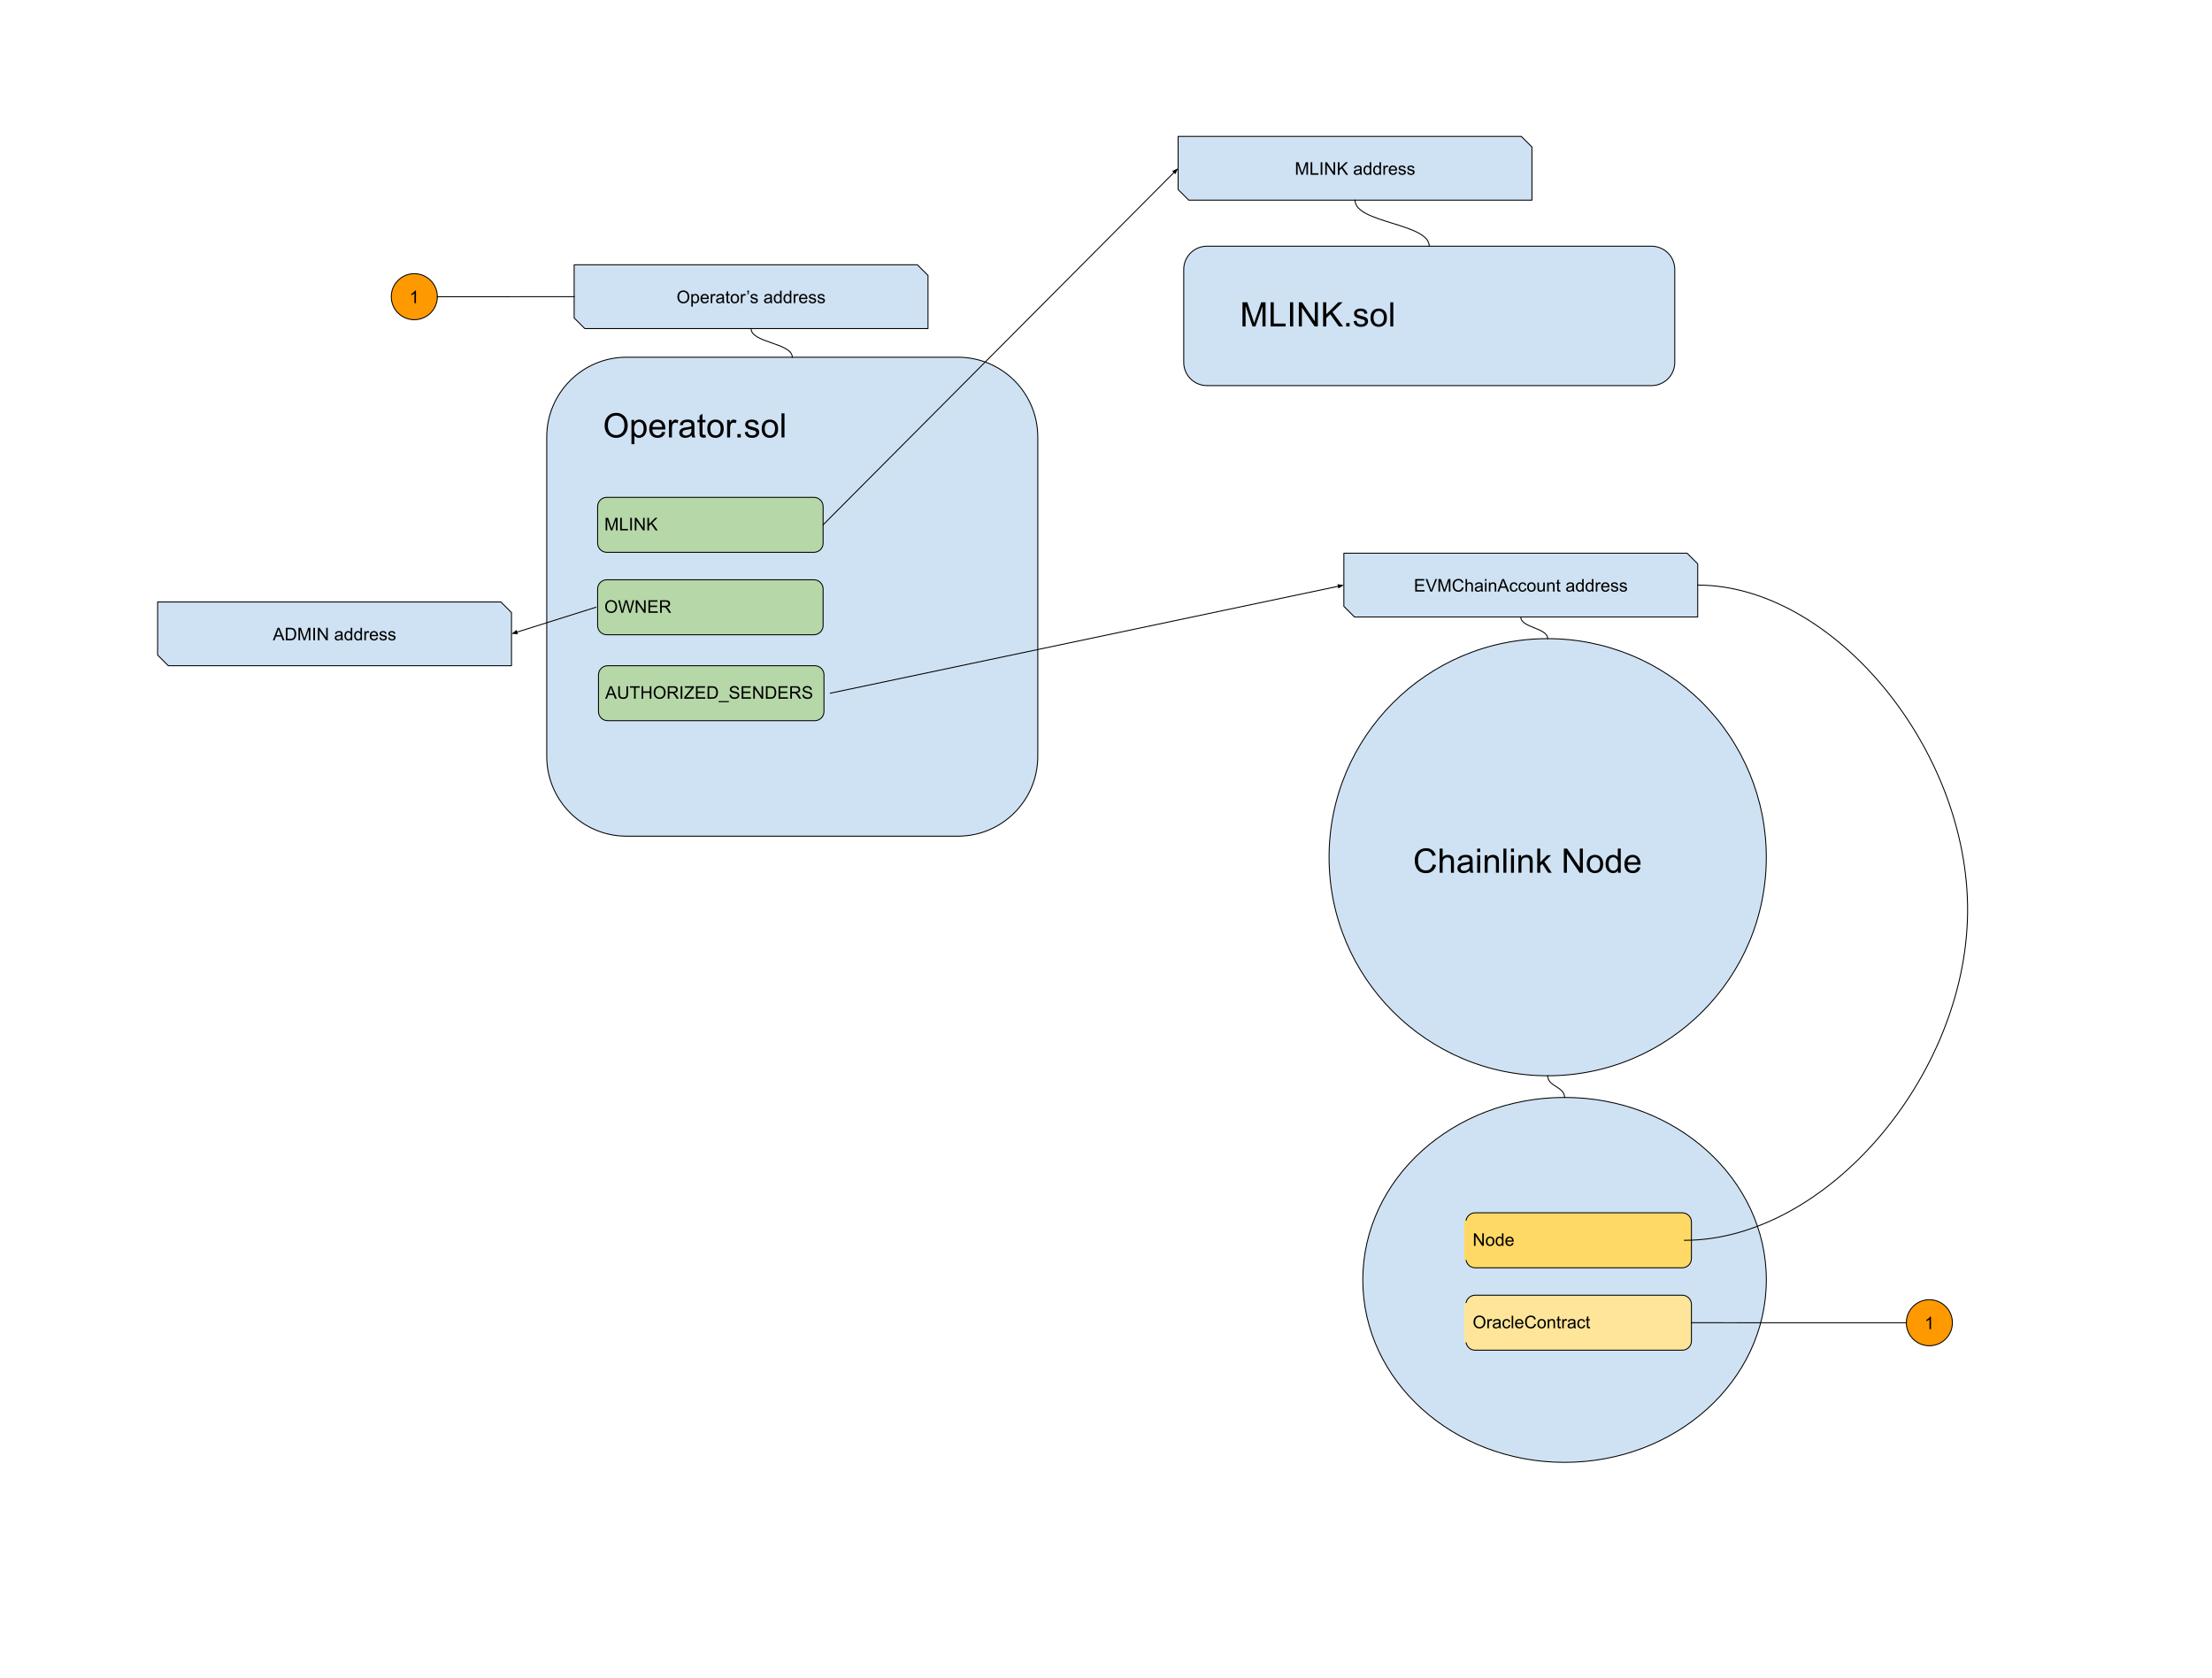 <svg version="1.1" viewBox="0.0 0.0 2359.375 1790.105" fill="none" stroke="none" stroke-linecap="square" stroke-miterlimit="10" xmlns:xlink="http://www.w3.org/1999/xlink" xmlns="http://www.w3.org/2000/svg"><clipPath id="p.0"><path d="m0 0l2359.375 0l0 1790.105l-2359.375 0l0 -1790.105z" clip-rule="nonzero"/></clipPath><g clip-path="url(#p.0)"><path fill="#000000" fill-opacity="0.0" d="m0 0l2359.375 0l0 1790.105l-2359.375 0z" fill-rule="evenodd"/><path fill="#000000" fill-opacity="0.0" d="m1481.734 893.566l234.866 0l0 42.016l-234.866 0z" fill-rule="evenodd"/><path fill="#000000" d="m1492.094 920.486l0 -13.359l1.781 0l0 11.781l6.562 0l0 1.578l-8.344 0zm10.751 0l0 -13.359l1.766 0l0 13.359l-1.766 0zm4.871 0l0 -13.359l1.812 0l7.016 10.484l0 -10.484l1.688 0l0 13.359l-1.812 0l-7.016 -10.5l0 10.5l-1.688 0zm13.41 0l0 -13.359l1.781 0l0 6.625l6.625 -6.625l2.391 0l-5.594 5.422l5.844 7.938l-2.328 0l-4.766 -6.766l-2.172 2.141l0 4.625l-1.781 0z" fill-rule="nonzero"/><path fill="#cfe2f3" d="m583.171 466.297l0 0c0 -47.039 38.133 -85.172 85.172 -85.172l353.403 0l0 0c22.589 0 44.253 8.973 60.226 24.946c15.973 15.973 24.946 37.637 24.946 60.226l0 340.679c0 47.039 -38.133 85.172 -85.172 85.172l-353.403 0c-47.039 0 -85.172 -38.133 -85.172 -85.172z" fill-rule="evenodd"/><path stroke="#000000" stroke-width="1.0" stroke-linejoin="round" stroke-linecap="butt" d="m583.171 466.297l0 0c0 -47.039 38.133 -85.172 85.172 -85.172l353.403 0l0 0c22.589 0 44.253 8.973 60.226 24.946c15.973 15.973 24.946 37.637 24.946 60.226l0 340.679c0 47.039 -38.133 85.172 -85.172 85.172l-353.403 0c-47.039 0 -85.172 -38.133 -85.172 -85.172z" fill-rule="evenodd"/><path fill="#000000" fill-opacity="0.0" d="m634.163 423.161l421.764 0l0 53.984l-421.764 0z" fill-rule="evenodd"/><path fill="#000000" d="m644.897 454.175q0 -6.422 3.438 -10.047q3.453 -3.641 8.906 -3.641q3.578 0 6.438 1.719q2.859 1.703 4.359 4.75q1.516 3.047 1.516 6.922q0 3.906 -1.594 7.0q-1.578 3.094 -4.484 4.688q-2.891 1.594 -6.25 1.594q-3.641 0 -6.516 -1.75q-2.859 -1.766 -4.344 -4.797q-1.469 -3.047 -1.469 -6.438zm3.516 0.047q0 4.656 2.5 7.344q2.516 2.672 6.297 2.672q3.844 0 6.328 -2.703q2.5 -2.703 2.5 -7.688q0 -3.141 -1.062 -5.484q-1.062 -2.344 -3.125 -3.641q-2.047 -1.297 -4.594 -1.297q-3.609 0 -6.234 2.5q-2.609 2.484 -2.609 8.297zm25.127 19.656l0 -25.828l2.875 0l0 2.422q1.031 -1.422 2.312 -2.125q1.281 -0.719 3.109 -0.719q2.391 0 4.219 1.234q1.828 1.234 2.75 3.484q0.938 2.234 0.938 4.906q0 2.859 -1.031 5.156q-1.016 2.297 -2.984 3.516q-1.953 1.219 -4.125 1.219q-1.578 0 -2.844 -0.672q-1.25 -0.672 -2.062 -1.688l0 9.094l-3.156 0zm2.859 -16.391q0 3.609 1.453 5.328q1.469 1.719 3.547 1.719q2.109 0 3.609 -1.781q1.5 -1.781 1.5 -5.531q0 -3.562 -1.469 -5.328q-1.469 -1.781 -3.5 -1.781q-2.031 0 -3.594 1.891q-1.547 1.891 -1.547 5.484zm29.943 3.219l3.266 0.406q-0.766 2.859 -2.859 4.453q-2.094 1.578 -5.344 1.578q-4.094 0 -6.5 -2.516q-2.406 -2.531 -2.406 -7.078q0 -4.719 2.422 -7.312q2.438 -2.609 6.297 -2.609q3.75 0 6.125 2.547q2.375 2.547 2.375 7.172q0 0.281 -0.016 0.844l-13.922 0q0.172 3.078 1.734 4.719q1.562 1.625 3.906 1.625q1.734 0 2.969 -0.906q1.234 -0.922 1.953 -2.922zm-10.391 -5.109l10.422 0q-0.203 -2.359 -1.188 -3.531q-1.516 -1.828 -3.922 -1.828q-2.188 0 -3.672 1.453q-1.484 1.453 -1.641 3.906zm17.6 11.125l0 -18.672l2.844 0l0 2.828q1.094 -1.984 2.016 -2.609q0.922 -0.641 2.031 -0.641q1.594 0 3.25 1.016l-1.094 2.938q-1.156 -0.688 -2.312 -0.688q-1.047 0 -1.875 0.625q-0.828 0.625 -1.172 1.734q-0.531 1.688 -0.531 3.688l0 9.781l-3.156 0zm24.207 -2.297q-1.766 1.484 -3.391 2.109q-1.625 0.609 -3.484 0.609q-3.078 0 -4.734 -1.5q-1.656 -1.5 -1.656 -3.844q0 -1.375 0.625 -2.5q0.625 -1.141 1.641 -1.828q1.016 -0.688 2.281 -1.031q0.922 -0.25 2.812 -0.484q3.828 -0.453 5.641 -1.078q0.016 -0.656 0.016 -0.828q0 -1.938 -0.906 -2.734q-1.203 -1.062 -3.594 -1.062q-2.234 0 -3.297 0.781q-1.062 0.781 -1.578 2.766l-3.094 -0.422q0.422 -1.984 1.391 -3.203q0.969 -1.219 2.797 -1.875q1.828 -0.672 4.234 -0.672q2.391 0 3.875 0.562q1.5 0.562 2.203 1.422q0.703 0.844 0.984 2.156q0.156 0.797 0.156 2.906l0 4.219q0 4.422 0.203 5.594q0.203 1.156 0.812 2.234l-3.312 0q-0.484 -0.984 -0.625 -2.297zm-0.266 -7.078q-1.734 0.703 -5.172 1.203q-1.953 0.281 -2.766 0.641q-0.797 0.344 -1.25 1.016q-0.438 0.672 -0.438 1.5q0 1.266 0.953 2.109q0.969 0.844 2.812 0.844q1.828 0 3.25 -0.797q1.422 -0.797 2.094 -2.188q0.516 -1.078 0.516 -3.156l0 -1.172zm15.006 6.547l0.453 2.797q-1.328 0.281 -2.391 0.281q-1.719 0 -2.672 -0.547q-0.938 -0.547 -1.328 -1.438q-0.391 -0.891 -0.391 -3.734l0 -10.734l-2.312 0l0 -2.469l2.312 0l0 -4.625l3.141 -1.891l0 6.516l3.188 0l0 2.469l-3.188 0l0 10.906q0 1.359 0.172 1.75q0.172 0.375 0.547 0.609q0.375 0.234 1.078 0.234q0.531 0 1.391 -0.125zm1.924 -6.5q0 -5.188 2.875 -7.688q2.406 -2.078 5.875 -2.078q3.844 0 6.281 2.531q2.453 2.516 2.453 6.969q0 3.594 -1.078 5.672q-1.078 2.062 -3.156 3.203q-2.062 1.141 -4.5 1.141q-3.922 0 -6.344 -2.516q-2.406 -2.516 -2.406 -7.234zm3.25 0q0 3.578 1.562 5.359q1.562 1.781 3.938 1.781q2.359 0 3.922 -1.781q1.562 -1.797 1.562 -5.469q0 -3.469 -1.578 -5.25q-1.578 -1.781 -3.906 -1.781q-2.375 0 -3.938 1.781q-1.562 1.766 -1.562 5.359zm17.912 9.328l0 -18.672l2.844 0l0 2.828q1.094 -1.984 2.016 -2.609q0.922 -0.641 2.031 -0.641q1.594 0 3.25 1.016l-1.094 2.938q-1.156 -0.688 -2.312 -0.688q-1.047 0 -1.875 0.625q-0.828 0.625 -1.172 1.734q-0.531 1.688 -0.531 3.688l0 9.781l-3.156 0zm10.924 0l0 -3.609l3.609 0l0 3.609l-3.609 0zm7.846 -5.578l3.125 -0.484q0.266 1.875 1.469 2.875q1.203 1.0 3.375 1.0q2.172 0 3.219 -0.875q1.062 -0.891 1.062 -2.094q0 -1.062 -0.938 -1.688q-0.641 -0.422 -3.234 -1.062q-3.469 -0.891 -4.812 -1.531q-1.344 -0.641 -2.047 -1.766q-0.688 -1.141 -0.688 -2.516q0 -1.234 0.562 -2.297q0.578 -1.078 1.562 -1.781q0.734 -0.531 2.0 -0.906q1.281 -0.391 2.75 -0.391q2.188 0 3.844 0.641q1.672 0.625 2.453 1.719q0.797 1.078 1.094 2.875l-3.094 0.422q-0.203 -1.438 -1.219 -2.234q-1.016 -0.812 -2.859 -0.812q-2.172 0 -3.109 0.719q-0.938 0.719 -0.938 1.688q0 0.609 0.391 1.109q0.391 0.5 1.219 0.844q0.469 0.172 2.797 0.797q3.359 0.906 4.672 1.484q1.328 0.562 2.078 1.656q0.766 1.078 0.766 2.703q0 1.578 -0.922 2.984q-0.922 1.391 -2.672 2.156q-1.734 0.766 -3.922 0.766q-3.641 0 -5.547 -1.516q-1.906 -1.516 -2.438 -4.484zm18.094 -3.75q0 -5.188 2.875 -7.688q2.406 -2.078 5.875 -2.078q3.844 0 6.281 2.531q2.453 2.516 2.453 6.969q0 3.594 -1.078 5.672q-1.078 2.062 -3.156 3.203q-2.062 1.141 -4.5 1.141q-3.922 0 -6.344 -2.516q-2.406 -2.516 -2.406 -7.234zm3.25 0q0 3.578 1.562 5.359q1.562 1.781 3.938 1.781q2.359 0 3.922 -1.781q1.562 -1.797 1.562 -5.469q0 -3.469 -1.578 -5.25q-1.578 -1.781 -3.906 -1.781q-2.375 0 -3.938 1.781q-1.562 1.766 -1.562 5.359zm17.865 9.328l0 -25.766l3.172 0l0 25.766l-3.172 0z" fill-rule="nonzero"/><path fill="#b6d7a8" d="m637.443 540.4l0 0c0 -5.398 4.376 -9.774 9.774 -9.774l220.95 0c2.592 0 5.078 1.03 6.912 2.863c1.833 1.833 2.863 4.319 2.863 6.912l0 39.097c0 5.398 -4.376 9.774 -9.774 9.774l-220.95 0c-5.398 0 -9.774 -4.376 -9.774 -9.774z" fill-rule="evenodd"/><path stroke="#000000" stroke-width="1.0" stroke-linejoin="round" stroke-linecap="butt" d="m637.443 540.4l0 0c0 -5.398 4.376 -9.774 9.774 -9.774l220.95 0c2.592 0 5.078 1.03 6.912 2.863c1.833 1.833 2.863 4.319 2.863 6.912l0 39.097c0 5.398 -4.376 9.774 -9.774 9.774l-220.95 0c-5.398 0 -9.774 -4.376 -9.774 -9.774z" fill-rule="evenodd"/><path fill="#000000" fill-opacity="0.0" d="m635.582 538.941l234.878 0l0 42.016l-234.878 0z" fill-rule="evenodd"/><path fill="#000000" d="m645.973 565.861l0 -13.359l2.656 0l3.156 9.453q0.438 1.328 0.641 1.984q0.234 -0.734 0.703 -2.141l3.203 -9.297l2.375 0l0 13.359l-1.703 0l0 -11.172l-3.875 11.172l-1.594 0l-3.859 -11.375l0 11.375l-1.703 0zm15.51 0l0 -13.359l1.781 0l0 11.781l6.562 0l0 1.578l-8.344 0zm10.751 0l0 -13.359l1.766 0l0 13.359l-1.766 0zm4.871 0l0 -13.359l1.812 0l7.016 10.484l0 -10.484l1.688 0l0 13.359l-1.812 0l-7.016 -10.5l0 10.5l-1.688 0zm13.41 0l0 -13.359l1.781 0l0 6.625l6.625 -6.625l2.391 0l-5.594 5.422l5.844 7.938l-2.328 0l-4.766 -6.766l-2.172 2.141l0 4.625l-1.781 0z" fill-rule="nonzero"/><path fill="#000000" fill-opacity="0.0" d="m640.254 626.886l234.866 0l0 42.016l-234.866 0z" fill-rule="evenodd"/><path fill="#000000" d="m656.817 653.806l0 -1.422q-1.125 1.641 -3.062 1.641q-0.859 0 -1.609 -0.328q-0.734 -0.328 -1.094 -0.828q-0.359 -0.5 -0.5 -1.219q-0.109 -0.469 -0.109 -1.531l0 -5.984l1.641 0l0 5.359q0 1.281 0.109 1.734q0.156 0.641 0.656 1.016q0.5 0.375 1.234 0.375q0.734 0 1.375 -0.375q0.656 -0.391 0.922 -1.031q0.266 -0.656 0.266 -1.891l0 -5.188l1.641 0l0 9.672l-1.469 0zm4.048 -11.469l0 -1.891l1.641 0l0 1.891l-1.641 0zm0 11.469l0 -9.672l1.641 0l0 9.672l-1.641 0zm4.145 0l0 -9.672l1.469 0l0 1.375q1.062 -1.594 3.078 -1.594q0.875 0 1.609 0.312q0.734 0.312 1.094 0.828q0.375 0.5 0.516 1.203q0.094 0.453 0.094 1.594l0 5.953l-1.641 0l0 -5.891q0 -1.0 -0.203 -1.484q-0.188 -0.5 -0.672 -0.797q-0.484 -0.297 -1.141 -0.297q-1.047 0 -1.812 0.672q-0.75 0.656 -0.75 2.516l0 5.281l-1.641 0zm13.954 -1.469l0.234 1.453q-0.688 0.141 -1.234 0.141q-0.891 0 -1.391 -0.281q-0.484 -0.281 -0.688 -0.734q-0.203 -0.469 -0.203 -1.938l0 -5.578l-1.203 0l0 -1.266l1.203 0l0 -2.391l1.625 -0.984l0 3.375l1.656 0l0 1.266l-1.656 0l0 5.672q0 0.688 0.078 0.891q0.094 0.203 0.281 0.328q0.203 0.109 0.578 0.109q0.266 0 0.719 -0.062zm9.761 -0.109l0 1.578l-8.828 0q-0.016 -0.594 0.188 -1.141q0.344 -0.906 1.078 -1.781q0.75 -0.875 2.156 -2.016q2.172 -1.781 2.938 -2.828q0.766 -1.047 0.766 -1.969q0 -0.984 -0.703 -1.641q-0.688 -0.672 -1.812 -0.672q-1.188 0 -1.906 0.719q-0.703 0.703 -0.703 1.953l-1.688 -0.172q0.172 -1.891 1.297 -2.875q1.141 -0.984 3.031 -0.984q1.922 0 3.047 1.062q1.125 1.062 1.125 2.641q0 0.797 -0.328 1.578q-0.328 0.781 -1.094 1.641q-0.75 0.844 -2.531 2.344q-1.469 1.234 -1.891 1.688q-0.422 0.438 -0.688 0.875l6.547 0zm1.766 -1.922l1.719 -0.141q0.188 1.25 0.875 1.891q0.703 0.625 1.688 0.625q1.188 0 2.0 -0.891q0.828 -0.891 0.828 -2.359q0 -1.406 -0.797 -2.219q-0.781 -0.812 -2.062 -0.812q-0.781 0 -1.422 0.359q-0.641 0.359 -1.0 0.938l-1.547 -0.203l1.297 -6.859l6.641 0l0 1.562l-5.328 0l-0.719 3.594q1.203 -0.844 2.516 -0.844q1.75 0 2.953 1.219q1.203 1.203 1.203 3.109q0 1.812 -1.047 3.141q-1.297 1.625 -3.516 1.625q-1.812 0 -2.969 -1.016q-1.156 -1.031 -1.312 -2.719zm18.876 -6.578l-1.625 0.125q-0.219 -0.969 -0.625 -1.406q-0.656 -0.703 -1.641 -0.703q-0.781 0 -1.375 0.438q-0.766 0.562 -1.219 1.656q-0.453 1.078 -0.469 3.078q0.594 -0.891 1.453 -1.328q0.859 -0.438 1.797 -0.438q1.641 0 2.781 1.203q1.156 1.203 1.156 3.109q0 1.266 -0.547 2.344q-0.531 1.078 -1.484 1.656q-0.938 0.578 -2.141 0.578q-2.062 0 -3.359 -1.5q-1.281 -1.516 -1.281 -4.984q0 -3.875 1.422 -5.625q1.25 -1.531 3.375 -1.531q1.562 0 2.562 0.891q1.016 0.875 1.219 2.438zm-6.688 5.75q0 0.844 0.359 1.625q0.359 0.766 1.0 1.172q0.641 0.406 1.359 0.406q1.031 0 1.781 -0.828q0.75 -0.844 0.75 -2.281q0 -1.391 -0.734 -2.188q-0.734 -0.797 -1.859 -0.797q-1.109 0 -1.891 0.797q-0.766 0.797 -0.766 2.094zm20.512 3.141q-0.922 0.766 -1.766 1.094q-0.828 0.312 -1.797 0.312q-1.594 0 -2.453 -0.781q-0.859 -0.781 -0.859 -1.984q0 -0.719 0.328 -1.297q0.328 -0.594 0.844 -0.938q0.531 -0.359 1.188 -0.547q0.469 -0.125 1.453 -0.25q1.984 -0.234 2.922 -0.562q0.016 -0.344 0.016 -0.422q0 -1.0 -0.469 -1.422q-0.625 -0.547 -1.875 -0.547q-1.156 0 -1.703 0.406q-0.547 0.406 -0.812 1.422l-1.609 -0.219q0.219 -1.016 0.719 -1.641q0.5 -0.641 1.453 -0.984q0.953 -0.344 2.188 -0.344q1.25 0 2.016 0.297q0.781 0.281 1.141 0.734q0.375 0.438 0.516 1.109q0.078 0.422 0.078 1.516l0 2.188q0 2.281 0.109 2.891q0.109 0.594 0.406 1.156l-1.703 0q-0.266 -0.516 -0.328 -1.188zm-0.141 -3.672q-0.891 0.375 -2.672 0.625q-1.016 0.141 -1.438 0.328q-0.422 0.188 -0.656 0.531q-0.219 0.344 -0.219 0.781q0 0.656 0.5 1.094q0.5 0.438 1.453 0.438q0.938 0 1.672 -0.406q0.75 -0.422 1.094 -1.141q0.266 -0.562 0.266 -1.641l0 -0.609zm4.204 4.859l0 -9.672l1.469 0l0 1.359q0.453 -0.719 1.203 -1.141q0.766 -0.438 1.719 -0.438q1.078 0 1.766 0.453q0.688 0.438 0.969 1.234q1.156 -1.688 2.984 -1.688q1.453 0 2.219 0.797q0.781 0.797 0.781 2.453l0 6.641l-1.641 0l0 -6.094q0 -0.984 -0.156 -1.406q-0.156 -0.438 -0.578 -0.703q-0.422 -0.266 -0.984 -0.266q-1.016 0 -1.688 0.688q-0.672 0.672 -0.672 2.156l0 5.625l-1.641 0l0 -6.281q0 -1.094 -0.406 -1.641q-0.406 -0.547 -1.312 -0.547q-0.688 0 -1.281 0.359q-0.594 0.359 -0.859 1.062q-0.25 0.703 -0.25 2.031l0 5.016l-1.641 0zm14.931 -4.844q0 -2.688 1.484 -3.969q1.25 -1.078 3.047 -1.078q2.0 0 3.266 1.312q1.266 1.297 1.266 3.609q0 1.859 -0.562 2.938q-0.562 1.062 -1.641 1.656q-1.062 0.594 -2.328 0.594q-2.031 0 -3.281 -1.297q-1.25 -1.312 -1.25 -3.766zm1.688 0q0 1.859 0.797 2.797q0.812 0.922 2.047 0.922q1.219 0 2.031 -0.922q0.812 -0.938 0.812 -2.844q0 -1.797 -0.812 -2.719q-0.812 -0.922 -2.031 -0.922q-1.234 0 -2.047 0.922q-0.797 0.906 -0.797 2.766zm15.626 4.844l0 -1.422q-1.125 1.641 -3.062 1.641q-0.859 0 -1.609 -0.328q-0.734 -0.328 -1.094 -0.828q-0.359 -0.5 -0.5 -1.219q-0.109 -0.469 -0.109 -1.531l0 -5.984l1.641 0l0 5.359q0 1.281 0.109 1.734q0.156 0.641 0.656 1.016q0.5 0.375 1.234 0.375q0.734 0 1.375 -0.375q0.656 -0.391 0.922 -1.031q0.266 -0.656 0.266 -1.891l0 -5.188l1.641 0l0 9.672l-1.469 0zm4.048 0l0 -9.672l1.469 0l0 1.375q1.062 -1.594 3.078 -1.594q0.875 0 1.609 0.312q0.734 0.312 1.094 0.828q0.375 0.5 0.516 1.203q0.094 0.453 0.094 1.594l0 5.953l-1.641 0l0 -5.891q0 -1.0 -0.203 -1.484q-0.188 -0.5 -0.672 -0.797q-0.484 -0.297 -1.141 -0.297q-1.047 0 -1.812 0.672q-0.75 0.656 -0.75 2.516l0 5.281l-1.641 0zm13.954 -1.469l0.234 1.453q-0.688 0.141 -1.234 0.141q-0.891 0 -1.391 -0.281q-0.484 -0.281 -0.688 -0.734q-0.203 -0.469 -0.203 -1.938l0 -5.578l-1.203 0l0 -1.266l1.203 0l0 -2.391l1.625 -0.984l0 3.375l1.656 0l0 1.266l-1.656 0l0 5.672q0 0.688 0.078 0.891q0.094 0.203 0.281 0.328q0.203 0.109 0.578 0.109q0.266 0 0.719 -0.062z" fill-rule="nonzero"/><path fill="#b6d7a8" d="m637.443 628.345l0 0c0 -5.398 4.376 -9.774 9.774 -9.774l220.95 0c2.592 0 5.078 1.03 6.912 2.863c1.833 1.833 2.863 4.319 2.863 6.912l0 39.097c0 5.398 -4.376 9.774 -9.774 9.774l-220.95 0c-5.398 0 -9.774 -4.376 -9.774 -9.774z" fill-rule="evenodd"/><path stroke="#000000" stroke-width="1.0" stroke-linejoin="round" stroke-linecap="butt" d="m637.443 628.345l0 0c0 -5.398 4.376 -9.774 9.774 -9.774l220.95 0c2.592 0 5.078 1.03 6.912 2.863c1.833 1.833 2.863 4.319 2.863 6.912l0 39.097c0 5.398 -4.376 9.774 -9.774 9.774l-220.95 0c-5.398 0 -9.774 -4.376 -9.774 -9.774z" fill-rule="evenodd"/><path fill="#000000" fill-opacity="0.0" d="m635.582 626.886l234.878 0l0 42.016l-234.878 0z" fill-rule="evenodd"/><path fill="#000000" d="m645.488 647.306q0 -3.328 1.781 -5.203q1.781 -1.891 4.609 -1.891q1.844 0 3.328 0.891q1.484 0.875 2.266 2.469q0.781 1.578 0.781 3.578q0 2.031 -0.828 3.641q-0.812 1.594 -2.312 2.422q-1.5 0.828 -3.25 0.828q-1.875 0 -3.359 -0.906q-1.484 -0.922 -2.25 -2.5q-0.766 -1.578 -0.766 -3.328zm1.812 0.016q0 2.422 1.297 3.812q1.297 1.391 3.266 1.391q2.0 0 3.281 -1.406q1.281 -1.406 1.281 -3.984q0 -1.625 -0.547 -2.844q-0.547 -1.219 -1.609 -1.875q-1.062 -0.672 -2.375 -0.672q-1.891 0 -3.25 1.297q-1.344 1.281 -1.344 4.281zm15.558 6.484l-3.531 -13.359l1.812 0l2.031 8.766q0.328 1.375 0.562 2.719q0.5 -2.141 0.594 -2.469l2.547 -9.016l2.125 0l1.922 6.766q0.719 2.516 1.031 4.719q0.266 -1.266 0.672 -2.891l2.094 -8.594l1.781 0l-3.672 13.359l-1.703 0l-2.812 -10.172q-0.359 -1.281 -0.422 -1.562q-0.203 0.906 -0.391 1.562l-2.828 10.172l-1.812 0zm15.265 0l0 -13.359l1.812 0l7.016 10.484l0 -10.484l1.688 0l0 13.359l-1.812 0l-7.016 -10.5l0 10.5l-1.688 0zm13.52 0l0 -13.359l9.656 0l0 1.578l-7.875 0l0 4.094l7.375 0l0 1.562l-7.375 0l0 4.547l8.188 0l0 1.578l-9.969 0zm12.444 0l0 -13.359l5.922 0q1.781 0 2.703 0.359q0.938 0.359 1.484 1.281q0.562 0.906 0.562 2.016q0 1.406 -0.922 2.391q-0.922 0.969 -2.844 1.234q0.703 0.344 1.078 0.672q0.766 0.703 1.453 1.766l2.328 3.641l-2.219 0l-1.766 -2.781q-0.781 -1.203 -1.281 -1.828q-0.5 -0.641 -0.906 -0.891q-0.391 -0.266 -0.797 -0.359q-0.297 -0.078 -0.984 -0.078l-2.047 0l0 5.938l-1.766 0zm1.766 -7.453l3.797 0q1.219 0 1.891 -0.25q0.688 -0.266 1.047 -0.812q0.359 -0.547 0.359 -1.188q0 -0.953 -0.688 -1.562q-0.688 -0.609 -2.188 -0.609l-4.219 0l0 4.422z" fill-rule="nonzero"/><path fill="#b6d7a8" d="m638.369 720.033l0 0c0 -5.398 4.376 -9.774 9.774 -9.774l220.95 0c2.592 0 5.079 1.03 6.912 2.863c1.833 1.833 2.863 4.319 2.863 6.912l0 39.097c0 5.398 -4.376 9.774 -9.774 9.774l-220.95 0c-5.398 0 -9.774 -4.376 -9.774 -9.774z" fill-rule="evenodd"/><path stroke="#000000" stroke-width="1.0" stroke-linejoin="round" stroke-linecap="butt" d="m638.369 720.033l0 0c0 -5.398 4.376 -9.774 9.774 -9.774l220.95 0c2.592 0 5.079 1.03 6.912 2.863c1.833 1.833 2.863 4.319 2.863 6.912l0 39.097c0 5.398 -4.376 9.774 -9.774 9.774l-220.95 0c-5.398 0 -9.774 -4.376 -9.774 -9.774z" fill-rule="evenodd"/><path fill="#000000" fill-opacity="0.0" d="m636.507 718.573l249.156 0l0 42.016l-249.156 0z" fill-rule="evenodd"/><path fill="#000000" d="m645.475 745.493l5.125 -13.359l1.906 0l5.469 13.359l-2.016 0l-1.547 -4.047l-5.594 0l-1.469 4.047l-1.875 0zm3.859 -5.484l4.531 0l-1.406 -3.703q-0.625 -1.688 -0.938 -2.766q-0.266 1.281 -0.719 2.547l-1.469 3.922zm18.819 -7.875l1.766 0l0 7.719q0 2.016 -0.453 3.203q-0.453 1.188 -1.641 1.938q-1.188 0.734 -3.125 0.734q-1.875 0 -3.078 -0.641q-1.188 -0.656 -1.703 -1.875q-0.5 -1.234 -0.5 -3.359l0 -7.719l1.766 0l0 7.719q0 1.734 0.312 2.562q0.328 0.812 1.109 1.266q0.797 0.453 1.938 0.453q1.953 0 2.781 -0.891q0.828 -0.891 0.828 -3.391l0 -7.719zm8.114 13.359l0 -11.781l-4.406 0l0 -1.578l10.578 0l0 1.578l-4.406 0l0 11.781l-1.766 0zm8.052 0l0 -13.359l1.766 0l0 5.484l6.938 0l0 -5.484l1.766 0l0 13.359l-1.766 0l0 -6.297l-6.938 0l0 6.297l-1.766 0zm12.879 -6.5q0 -3.328 1.781 -5.203q1.781 -1.891 4.609 -1.891q1.844 0 3.328 0.891q1.484 0.875 2.266 2.469q0.781 1.578 0.781 3.578q0 2.031 -0.828 3.641q-0.812 1.594 -2.312 2.422q-1.5 0.828 -3.25 0.828q-1.875 0 -3.359 -0.906q-1.484 -0.922 -2.25 -2.5q-0.766 -1.578 -0.766 -3.328zm1.812 0.016q0 2.422 1.297 3.812q1.297 1.391 3.266 1.391q2.0 0 3.281 -1.406q1.281 -1.406 1.281 -3.984q0 -1.625 -0.547 -2.844q-0.547 -1.219 -1.609 -1.875q-1.062 -0.672 -2.375 -0.672q-1.891 0 -3.25 1.297q-1.344 1.281 -1.344 4.281zm13.261 6.484l0 -13.359l5.922 0q1.781 0 2.703 0.359q0.938 0.359 1.484 1.281q0.562 0.906 0.562 2.016q0 1.406 -0.922 2.391q-0.922 0.969 -2.844 1.234q0.703 0.344 1.078 0.672q0.766 0.703 1.453 1.766l2.328 3.641l-2.219 0l-1.766 -2.781q-0.781 -1.203 -1.281 -1.828q-0.5 -0.641 -0.906 -0.891q-0.391 -0.266 -0.797 -0.359q-0.297 -0.078 -0.984 -0.078l-2.047 0l0 5.938l-1.766 0zm1.766 -7.453l3.797 0q1.219 0 1.891 -0.25q0.688 -0.266 1.047 -0.812q0.359 -0.547 0.359 -1.188q0 -0.953 -0.688 -1.562q-0.688 -0.609 -2.188 -0.609l-4.219 0l0 4.422zm11.973 7.453l0 -13.359l1.766 0l0 13.359l-1.766 0zm3.824 0l0 -1.641l6.844 -8.547q0.719 -0.922 1.375 -1.594l-7.453 0l0 -1.578l9.578 0l0 1.578l-7.5 9.266l-0.812 0.938l8.531 0l0 1.578l-10.562 0zm12.49 0l0 -13.359l9.656 0l0 1.578l-7.875 0l0 4.094l7.375 0l0 1.562l-7.375 0l0 4.547l8.188 0l0 1.578l-9.969 0zm12.412 0l0 -13.359l4.609 0q1.547 0 2.375 0.203q1.141 0.25 1.953 0.953q1.062 0.891 1.578 2.281q0.531 1.391 0.531 3.172q0 1.516 -0.359 2.703q-0.359 1.172 -0.922 1.938q-0.547 0.766 -1.203 1.219q-0.656 0.438 -1.594 0.672q-0.938 0.219 -2.141 0.219l-4.828 0zm1.766 -1.578l2.859 0q1.312 0 2.062 -0.234q0.75 -0.25 1.203 -0.703q0.625 -0.625 0.969 -1.688q0.359 -1.062 0.359 -2.578q0 -2.094 -0.688 -3.219q-0.688 -1.125 -1.672 -1.5q-0.703 -0.281 -2.281 -0.281l-2.812 0l0 10.203zm9.989 5.281l0 -1.188l10.859 0l0 1.188l-10.859 0zm11.501 -8.0l1.656 -0.141q0.125 1.0 0.547 1.641q0.438 0.641 1.344 1.047q0.922 0.391 2.062 0.391q1.0 0 1.781 -0.297q0.781 -0.297 1.156 -0.812q0.375 -0.531 0.375 -1.156q0 -0.625 -0.375 -1.094q-0.359 -0.469 -1.188 -0.797q-0.547 -0.203 -2.391 -0.641q-1.828 -0.453 -2.562 -0.844q-0.969 -0.5 -1.438 -1.234q-0.469 -0.75 -0.469 -1.672q0 -1.0 0.578 -1.875q0.578 -0.891 1.672 -1.344q1.109 -0.453 2.453 -0.453q1.484 0 2.609 0.484q1.141 0.469 1.75 1.406q0.609 0.922 0.656 2.094l-1.688 0.125q-0.141 -1.266 -0.938 -1.906q-0.781 -0.656 -2.312 -0.656q-1.609 0 -2.344 0.594q-0.734 0.594 -0.734 1.422q0 0.719 0.531 1.172q0.5 0.469 2.656 0.969q2.156 0.484 2.953 0.844q1.172 0.531 1.719 1.359q0.562 0.828 0.562 1.906q0 1.062 -0.609 2.016q-0.609 0.938 -1.75 1.469q-1.141 0.516 -2.578 0.516q-1.812 0 -3.047 -0.531q-1.219 -0.531 -1.922 -1.594q-0.688 -1.062 -0.719 -2.406zm13.069 4.297l0 -13.359l9.656 0l0 1.578l-7.875 0l0 4.094l7.375 0l0 1.562l-7.375 0l0 4.547l8.188 0l0 1.578l-9.969 0zm12.397 0l0 -13.359l1.812 0l7.016 10.484l0 -10.484l1.688 0l0 13.359l-1.812 0l-7.016 -10.5l0 10.5l-1.688 0zm13.489 0l0 -13.359l4.609 0q1.547 0 2.375 0.203q1.141 0.25 1.953 0.953q1.062 0.891 1.578 2.281q0.531 1.391 0.531 3.172q0 1.516 -0.359 2.703q-0.359 1.172 -0.922 1.938q-0.547 0.766 -1.203 1.219q-0.656 0.438 -1.594 0.672q-0.938 0.219 -2.141 0.219l-4.828 0zm1.766 -1.578l2.859 0q1.312 0 2.062 -0.234q0.75 -0.25 1.203 -0.703q0.625 -0.625 0.969 -1.688q0.359 -1.062 0.359 -2.578q0 -2.094 -0.688 -3.219q-0.688 -1.125 -1.672 -1.5q-0.703 -0.281 -2.281 -0.281l-2.812 0l0 10.203zm11.739 1.578l0 -13.359l9.656 0l0 1.578l-7.875 0l0 4.094l7.375 0l0 1.562l-7.375 0l0 4.547l8.188 0l0 1.578l-9.969 0zm12.444 0l0 -13.359l5.922 0q1.781 0 2.703 0.359q0.938 0.359 1.484 1.281q0.562 0.906 0.562 2.016q0 1.406 -0.922 2.391q-0.922 0.969 -2.844 1.234q0.703 0.344 1.078 0.672q0.766 0.703 1.453 1.766l2.328 3.641l-2.219 0l-1.766 -2.781q-0.781 -1.203 -1.281 -1.828q-0.5 -0.641 -0.906 -0.891q-0.391 -0.266 -0.797 -0.359q-0.297 -0.078 -0.984 -0.078l-2.047 0l0 5.938l-1.766 0zm1.766 -7.453l3.797 0q1.219 0 1.891 -0.25q0.688 -0.266 1.047 -0.812q0.359 -0.547 0.359 -1.188q0 -0.953 -0.688 -1.562q-0.688 -0.609 -2.188 -0.609l-4.219 0l0 4.422zm11.082 3.156l1.656 -0.141q0.125 1.0 0.547 1.641q0.438 0.641 1.344 1.047q0.922 0.391 2.062 0.391q1.0 0 1.781 -0.297q0.781 -0.297 1.156 -0.812q0.375 -0.531 0.375 -1.156q0 -0.625 -0.375 -1.094q-0.359 -0.469 -1.188 -0.797q-0.547 -0.203 -2.391 -0.641q-1.828 -0.453 -2.562 -0.844q-0.969 -0.5 -1.438 -1.234q-0.469 -0.75 -0.469 -1.672q0 -1.0 0.578 -1.875q0.578 -0.891 1.672 -1.344q1.109 -0.453 2.453 -0.453q1.484 0 2.609 0.484q1.141 0.469 1.75 1.406q0.609 0.922 0.656 2.094l-1.688 0.125q-0.141 -1.266 -0.938 -1.906q-0.781 -0.656 -2.312 -0.656q-1.609 0 -2.344 0.594q-0.734 0.594 -0.734 1.422q0 0.719 0.531 1.172q0.5 0.469 2.656 0.969q2.156 0.484 2.953 0.844q1.172 0.531 1.719 1.359q0.562 0.828 0.562 1.906q0 1.062 -0.609 2.016q-0.609 0.938 -1.75 1.469q-1.141 0.516 -2.578 0.516q-1.812 0 -3.047 -0.531q-1.219 -0.531 -1.922 -1.594q-0.688 -1.062 -0.719 -2.406z" fill-rule="nonzero"/><path fill="#cfe2f3" d="m1262.604 287.47l0 0c0 -13.69 11.098 -24.788 24.788 -24.788l474.172 0c6.574 0 12.879 2.612 17.528 7.26c4.649 4.649 7.26 10.954 7.26 17.528l0 99.149c0 13.69 -11.098 24.788 -24.788 24.788l-474.172 0c-13.69 0 -24.788 -11.098 -24.788 -24.788z" fill-rule="evenodd"/><path stroke="#000000" stroke-width="1.0" stroke-linejoin="round" stroke-linecap="butt" d="m1262.604 287.47l0 0c0 -13.69 11.098 -24.788 24.788 -24.788l474.172 0c6.574 0 12.879 2.612 17.528 7.26c4.649 4.649 7.26 10.954 7.26 17.528l0 99.149c0 13.69 -11.098 24.788 -24.788 24.788l-474.172 0c-13.69 0 -24.788 -11.098 -24.788 -24.788z" fill-rule="evenodd"/><path fill="#000000" fill-opacity="0.0" d="m1313.596 304.719l421.764 0l0 53.984l-421.764 0z" fill-rule="evenodd"/><path fill="#000000" d="m1325.268 348.279l0 -25.766l5.141 0l6.094 18.234q0.844 2.562 1.234 3.828q0.438 -1.406 1.359 -4.141l6.172 -17.922l4.594 0l0 25.766l-3.281 0l0 -21.562l-7.5 21.562l-3.078 0l-7.453 -21.938l0 21.938l-3.281 0zm29.957 0l0 -25.766l3.406 0l0 22.719l12.688 0l0 3.047l-16.094 0zm20.74 0l0 -25.766l3.406 0l0 25.766l-3.406 0zm9.393 0l0 -25.766l3.484 0l13.547 20.234l0 -20.234l3.266 0l0 25.766l-3.5 0l-13.531 -20.25l0 20.25l-3.266 0zm25.889 0l0 -25.766l3.406 0l0 12.781l12.797 -12.781l4.625 0l-10.812 10.438l11.281 15.328l-4.5 0l-9.172 -13.047l-4.219 4.109l0 8.938l-3.406 0zm24.637 0l0 -3.609l3.609 0l0 3.609l-3.609 0zm7.846 -5.578l3.125 -0.484q0.266 1.875 1.469 2.875q1.203 1.0 3.375 1.0q2.172 0 3.219 -0.875q1.062 -0.891 1.062 -2.094q0 -1.062 -0.938 -1.688q-0.641 -0.422 -3.234 -1.062q-3.469 -0.891 -4.812 -1.531q-1.344 -0.641 -2.047 -1.766q-0.688 -1.141 -0.688 -2.516q0 -1.234 0.562 -2.297q0.578 -1.078 1.562 -1.781q0.734 -0.531 2.0 -0.906q1.281 -0.391 2.75 -0.391q2.188 0 3.844 0.641q1.672 0.625 2.453 1.719q0.797 1.078 1.094 2.875l-3.094 0.422q-0.203 -1.438 -1.219 -2.234q-1.016 -0.812 -2.859 -0.812q-2.172 0 -3.109 0.719q-0.938 0.719 -0.938 1.688q0 0.609 0.391 1.109q0.391 0.5 1.219 0.844q0.469 0.172 2.797 0.797q3.359 0.906 4.672 1.484q1.328 0.562 2.078 1.656q0.766 1.078 0.766 2.703q0 1.578 -0.922 2.984q-0.922 1.391 -2.672 2.156q-1.734 0.766 -3.922 0.766q-3.641 0 -5.547 -1.516q-1.906 -1.516 -2.438 -4.484zm18.094 -3.75q0 -5.188 2.875 -7.688q2.406 -2.078 5.875 -2.078q3.844 0 6.281 2.531q2.453 2.516 2.453 6.969q0 3.594 -1.078 5.672q-1.078 2.062 -3.156 3.203q-2.062 1.141 -4.5 1.141q-3.922 0 -6.344 -2.516q-2.406 -2.516 -2.406 -7.234zm3.25 0q0 3.578 1.562 5.359q1.562 1.781 3.938 1.781q2.359 0 3.922 -1.781q1.562 -1.797 1.562 -5.469q0 -3.469 -1.578 -5.25q-1.578 -1.781 -3.906 -1.781q-2.375 0 -3.938 1.781q-1.562 1.766 -1.562 5.359zm17.865 9.328l0 -25.766l3.172 0l0 25.766l-3.172 0z" fill-rule="nonzero"/><path fill="#cfe2f3" d="m612.415 282.524l366.079 0l11.339 11.339l0 56.693l0 0l-366.079 0l-11.339 -11.339l0 -56.693z" fill-rule="evenodd"/><path stroke="#000000" stroke-width="1.0" stroke-linejoin="round" stroke-linecap="butt" d="m612.415 282.524l366.079 0l11.339 11.339l0 56.693l0 0l-366.079 0l-11.339 -11.339l0 -56.693z" fill-rule="evenodd"/><path fill="#000000" d="m722.526 316.959q0 -3.328 1.781 -5.203q1.781 -1.891 4.609 -1.891q1.844 0 3.328 0.891q1.484 0.875 2.266 2.469q0.781 1.578 0.781 3.578q0 2.031 -0.828 3.641q-0.812 1.594 -2.312 2.422q-1.5 0.828 -3.25 0.828q-1.875 0 -3.359 -0.906q-1.484 -0.922 -2.25 -2.5q-0.766 -1.578 -0.766 -3.328zm1.812 0.016q0 2.422 1.297 3.812q1.297 1.391 3.266 1.391q2.0 0 3.281 -1.406q1.281 -1.406 1.281 -3.984q0 -1.625 -0.547 -2.844q-0.547 -1.219 -1.609 -1.875q-1.062 -0.672 -2.375 -0.672q-1.891 0 -3.25 1.297q-1.344 1.281 -1.344 4.281zm13.027 10.188l0 -13.375l1.484 0l0 1.25q0.531 -0.734 1.188 -1.094q0.672 -0.375 1.625 -0.375q1.234 0 2.172 0.641q0.953 0.625 1.438 1.797q0.484 1.156 0.484 2.547q0 1.484 -0.531 2.672q-0.531 1.188 -1.547 1.828q-1.016 0.625 -2.141 0.625q-0.812 0 -1.469 -0.344q-0.656 -0.344 -1.062 -0.875l0 4.703l-1.641 0zm1.484 -8.484q0 1.859 0.75 2.766q0.766 0.891 1.828 0.891q1.094 0 1.875 -0.922q0.781 -0.938 0.781 -2.875q0 -1.844 -0.766 -2.766q-0.75 -0.922 -1.812 -0.922q-1.047 0 -1.859 0.984q-0.797 0.969 -0.797 2.844zm15.516 1.672l1.688 0.203q-0.406 1.484 -1.484 2.312q-1.078 0.812 -2.766 0.812q-2.125 0 -3.375 -1.297q-1.234 -1.312 -1.234 -3.672q0 -2.453 1.25 -3.797q1.266 -1.344 3.266 -1.344q1.938 0 3.156 1.328q1.234 1.312 1.234 3.703q0 0.156 0 0.438l-7.219 0q0.094 1.594 0.906 2.453q0.812 0.844 2.016 0.844q0.906 0 1.547 -0.469q0.641 -0.484 1.016 -1.516zm-5.391 -2.656l5.406 0q-0.109 -1.219 -0.625 -1.828q-0.781 -0.953 -2.031 -0.953q-1.125 0 -1.906 0.766q-0.766 0.75 -0.844 2.016zm9.126 5.766l0 -9.672l1.469 0l0 1.469q0.562 -1.031 1.031 -1.359q0.484 -0.328 1.062 -0.328q0.828 0 1.688 0.531l-0.562 1.516q-0.609 -0.359 -1.203 -0.359q-0.547 0 -0.969 0.328q-0.422 0.328 -0.609 0.891q-0.281 0.875 -0.281 1.922l0 5.062l-1.625 0zm12.541 -1.188q-0.922 0.766 -1.766 1.094q-0.828 0.312 -1.797 0.312q-1.594 0 -2.453 -0.781q-0.859 -0.781 -0.859 -1.984q0 -0.719 0.328 -1.297q0.328 -0.594 0.844 -0.938q0.531 -0.359 1.188 -0.547q0.469 -0.125 1.453 -0.25q1.984 -0.234 2.922 -0.562q0.016 -0.344 0.016 -0.422q0 -1.0 -0.469 -1.422q-0.625 -0.547 -1.875 -0.547q-1.156 0 -1.703 0.406q-0.547 0.406 -0.812 1.422l-1.609 -0.219q0.219 -1.016 0.719 -1.641q0.5 -0.641 1.453 -0.984q0.953 -0.344 2.188 -0.344q1.25 0 2.016 0.297q0.781 0.281 1.141 0.734q0.375 0.438 0.516 1.109q0.078 0.422 0.078 1.516l0 2.188q0 2.281 0.109 2.891q0.109 0.594 0.406 1.156l-1.703 0q-0.266 -0.516 -0.328 -1.188zm-0.141 -3.672q-0.891 0.375 -2.672 0.625q-1.016 0.141 -1.438 0.328q-0.422 0.188 -0.656 0.531q-0.219 0.344 -0.219 0.781q0 0.656 0.5 1.094q0.5 0.438 1.453 0.438q0.938 0 1.672 -0.406q0.75 -0.422 1.094 -1.141q0.266 -0.562 0.266 -1.641l0 -0.609zm7.782 3.391l0.234 1.453q-0.688 0.141 -1.234 0.141q-0.891 0 -1.391 -0.281q-0.484 -0.281 -0.688 -0.734q-0.203 -0.469 -0.203 -1.938l0 -5.578l-1.203 0l0 -1.266l1.203 0l0 -2.391l1.625 -0.984l0 3.375l1.656 0l0 1.266l-1.656 0l0 5.672q0 0.688 0.078 0.891q0.094 0.203 0.281 0.328q0.203 0.109 0.578 0.109q0.266 0 0.719 -0.062zm0.996 -3.375q0 -2.688 1.484 -3.969q1.25 -1.078 3.047 -1.078q2.0 0 3.266 1.312q1.266 1.297 1.266 3.609q0 1.859 -0.562 2.938q-0.562 1.062 -1.641 1.656q-1.062 0.594 -2.328 0.594q-2.031 0 -3.281 -1.297q-1.25 -1.312 -1.25 -3.766zm1.688 0q0 1.859 0.797 2.797q0.812 0.922 2.047 0.922q1.219 0 2.031 -0.922q0.812 -0.938 0.812 -2.844q0 -1.797 -0.812 -2.719q-0.812 -0.922 -2.031 -0.922q-1.234 0 -2.047 0.922q-0.797 0.906 -0.797 2.766zm9.282 4.844l0 -9.672l1.469 0l0 1.469q0.562 -1.031 1.031 -1.359q0.484 -0.328 1.062 -0.328q0.828 0 1.688 0.531l-0.562 1.516q-0.609 -0.359 -1.203 -0.359q-0.547 0 -0.969 0.328q-0.422 0.328 -0.609 0.891q-0.281 0.875 -0.281 1.922l0 5.062l-1.625 0zm6.812 -11.594l0 -1.891l1.766 0l0 1.5q0 1.219 -0.281 1.75q-0.391 0.75 -1.219 1.109l-0.406 -0.641q0.484 -0.203 0.719 -0.625q0.25 -0.438 0.281 -1.203l-0.859 0zm3.261 8.703l1.625 -0.25q0.125 0.969 0.75 1.5q0.625 0.516 1.75 0.516q1.125 0 1.672 -0.453q0.547 -0.469 0.547 -1.094q0 -0.547 -0.484 -0.875q-0.328 -0.219 -1.672 -0.547q-1.812 -0.469 -2.516 -0.797q-0.688 -0.328 -1.047 -0.906q-0.359 -0.594 -0.359 -1.312q0 -0.641 0.297 -1.188q0.297 -0.562 0.812 -0.922q0.375 -0.281 1.031 -0.469q0.672 -0.203 1.422 -0.203q1.141 0 2.0 0.328q0.859 0.328 1.266 0.891q0.422 0.562 0.578 1.5l-1.609 0.219q-0.109 -0.75 -0.641 -1.172q-0.516 -0.422 -1.469 -0.422q-1.141 0 -1.625 0.375q-0.469 0.375 -0.469 0.875q0 0.312 0.188 0.578q0.203 0.266 0.641 0.438q0.234 0.094 1.438 0.422q1.75 0.453 2.438 0.75q0.688 0.297 1.078 0.859q0.391 0.562 0.391 1.406q0 0.828 -0.484 1.547q-0.469 0.719 -1.375 1.125q-0.906 0.391 -2.047 0.391q-1.875 0 -2.875 -0.781q-0.984 -0.781 -1.25 -2.328zm21.48 1.703q-0.922 0.766 -1.766 1.094q-0.828 0.312 -1.797 0.312q-1.594 0 -2.453 -0.781q-0.859 -0.781 -0.859 -1.984q0 -0.719 0.328 -1.297q0.328 -0.594 0.844 -0.938q0.531 -0.359 1.188 -0.547q0.469 -0.125 1.453 -0.25q1.984 -0.234 2.922 -0.562q0.016 -0.344 0.016 -0.422q0 -1.0 -0.469 -1.422q-0.625 -0.547 -1.875 -0.547q-1.156 0 -1.703 0.406q-0.547 0.406 -0.812 1.422l-1.609 -0.219q0.219 -1.016 0.719 -1.641q0.5 -0.641 1.453 -0.984q0.953 -0.344 2.188 -0.344q1.25 0 2.016 0.297q0.781 0.281 1.141 0.734q0.375 0.438 0.516 1.109q0.078 0.422 0.078 1.516l0 2.188q0 2.281 0.109 2.891q0.109 0.594 0.406 1.156l-1.703 0q-0.266 -0.516 -0.328 -1.188zm-0.141 -3.672q-0.891 0.375 -2.672 0.625q-1.016 0.141 -1.438 0.328q-0.422 0.188 -0.656 0.531q-0.219 0.344 -0.219 0.781q0 0.656 0.5 1.094q0.5 0.438 1.453 0.438q0.938 0 1.672 -0.406q0.75 -0.422 1.094 -1.141q0.266 -0.562 0.266 -1.641l0 -0.609zm10.469 4.859l0 -1.219q-0.906 1.438 -2.703 1.438q-1.156 0 -2.125 -0.641q-0.969 -0.641 -1.5 -1.781q-0.531 -1.141 -0.531 -2.625q0 -1.453 0.484 -2.625q0.484 -1.188 1.438 -1.812q0.969 -0.625 2.172 -0.625q0.875 0 1.547 0.375q0.688 0.359 1.109 0.953l0 -4.797l1.641 0l0 13.359l-1.531 0zm-5.172 -4.828q0 1.859 0.781 2.781q0.781 0.922 1.844 0.922q1.078 0 1.828 -0.875q0.75 -0.891 0.75 -2.688q0 -1.984 -0.766 -2.906q-0.766 -0.938 -1.891 -0.938q-1.078 0 -1.812 0.891q-0.734 0.891 -0.734 2.812zm15.548 4.828l0 -1.219q-0.906 1.438 -2.703 1.438q-1.156 0 -2.125 -0.641q-0.969 -0.641 -1.5 -1.781q-0.531 -1.141 -0.531 -2.625q0 -1.453 0.484 -2.625q0.484 -1.188 1.438 -1.812q0.969 -0.625 2.172 -0.625q0.875 0 1.547 0.375q0.688 0.359 1.109 0.953l0 -4.797l1.641 0l0 13.359l-1.531 0zm-5.172 -4.828q0 1.859 0.781 2.781q0.781 0.922 1.844 0.922q1.078 0 1.828 -0.875q0.75 -0.891 0.75 -2.688q0 -1.984 -0.766 -2.906q-0.766 -0.938 -1.891 -0.938q-1.078 0 -1.812 0.891q-0.734 0.891 -0.734 2.812zm9.266 4.828l0 -9.672l1.469 0l0 1.469q0.562 -1.031 1.031 -1.359q0.484 -0.328 1.062 -0.328q0.828 0 1.688 0.531l-0.562 1.516q-0.609 -0.359 -1.203 -0.359q-0.547 0 -0.969 0.328q-0.422 0.328 -0.609 0.891q-0.281 0.875 -0.281 1.922l0 5.062l-1.625 0zm12.853 -3.109l1.688 0.203q-0.406 1.484 -1.484 2.312q-1.078 0.812 -2.766 0.812q-2.125 0 -3.375 -1.297q-1.234 -1.312 -1.234 -3.672q0 -2.453 1.25 -3.797q1.266 -1.344 3.266 -1.344q1.938 0 3.156 1.328q1.234 1.312 1.234 3.703q0 0.156 0 0.438l-7.219 0q0.094 1.594 0.906 2.453q0.812 0.844 2.016 0.844q0.906 0 1.547 -0.469q0.641 -0.484 1.016 -1.516zm-5.391 -2.656l5.406 0q-0.109 -1.219 -0.625 -1.828q-0.781 -0.953 -2.031 -0.953q-1.125 0 -1.906 0.766q-0.766 0.75 -0.844 2.016zm8.485 2.875l1.625 -0.25q0.125 0.969 0.75 1.5q0.625 0.516 1.75 0.516q1.125 0 1.672 -0.453q0.547 -0.469 0.547 -1.094q0 -0.547 -0.484 -0.875q-0.328 -0.219 -1.672 -0.547q-1.812 -0.469 -2.516 -0.797q-0.688 -0.328 -1.047 -0.906q-0.359 -0.594 -0.359 -1.312q0 -0.641 0.297 -1.188q0.297 -0.562 0.812 -0.922q0.375 -0.281 1.031 -0.469q0.672 -0.203 1.422 -0.203q1.141 0 2.0 0.328q0.859 0.328 1.266 0.891q0.422 0.562 0.578 1.5l-1.609 0.219q-0.109 -0.75 -0.641 -1.172q-0.516 -0.422 -1.469 -0.422q-1.141 0 -1.625 0.375q-0.469 0.375 -0.469 0.875q0 0.312 0.188 0.578q0.203 0.266 0.641 0.438q0.234 0.094 1.438 0.422q1.75 0.453 2.438 0.75q0.688 0.297 1.078 0.859q0.391 0.562 0.391 1.406q0 0.828 -0.484 1.547q-0.469 0.719 -1.375 1.125q-0.906 0.391 -2.047 0.391q-1.875 0 -2.875 -0.781q-0.984 -0.781 -1.25 -2.328zm9.328 0l1.625 -0.25q0.125 0.969 0.75 1.5q0.625 0.516 1.75 0.516q1.125 0 1.672 -0.453q0.547 -0.469 0.547 -1.094q0 -0.547 -0.484 -0.875q-0.328 -0.219 -1.672 -0.547q-1.812 -0.469 -2.516 -0.797q-0.688 -0.328 -1.047 -0.906q-0.359 -0.594 -0.359 -1.312q0 -0.641 0.297 -1.188q0.297 -0.562 0.812 -0.922q0.375 -0.281 1.031 -0.469q0.672 -0.203 1.422 -0.203q1.141 0 2.0 0.328q0.859 0.328 1.266 0.891q0.422 0.562 0.578 1.5l-1.609 0.219q-0.109 -0.75 -0.641 -1.172q-0.516 -0.422 -1.469 -0.422q-1.141 0 -1.625 0.375q-0.469 0.375 -0.469 0.875q0 0.312 0.188 0.578q0.203 0.266 0.641 0.438q0.234 0.094 1.438 0.422q1.75 0.453 2.438 0.75q0.688 0.297 1.078 0.859q0.391 0.562 0.391 1.406q0 0.828 -0.484 1.547q-0.469 0.719 -1.375 1.125q-0.906 0.391 -2.047 0.391q-1.875 0 -2.875 -0.781q-0.984 -0.781 -1.25 -2.328z" fill-rule="nonzero"/><path fill="#000000" fill-opacity="0.0" d="m801.123 350.555c0 7.642 10.984 11.462 21.969 15.285c10.984 3.823 21.969 7.649 21.969 15.298" fill-rule="evenodd"/><path stroke="#000000" stroke-width="1.0" stroke-linejoin="round" stroke-linecap="butt" d="m801.123 350.555c0 7.642 10.984 11.462 21.969 15.285c10.984 3.823 21.969 7.649 21.969 15.298" fill-rule="evenodd"/><path fill="#cfe2f3" d="m1256.606 145.522l366.079 0l11.339 11.339l0 56.693l0 0l-366.079 0l-11.339 -11.339l0 -56.693z" fill-rule="evenodd"/><path stroke="#000000" stroke-width="1.0" stroke-linejoin="round" stroke-linecap="butt" d="m1256.606 145.522l366.079 0l11.339 11.339l0 56.693l0 0l-366.079 0l-11.339 -11.339l0 -56.693z" fill-rule="evenodd"/><path fill="#000000" d="m1382.42 186.458l0 -13.359l2.656 0l3.156 9.453q0.438 1.328 0.641 1.984q0.234 -0.734 0.703 -2.141l3.203 -9.297l2.375 0l0 13.359l-1.703 0l0 -11.172l-3.875 11.172l-1.594 0l-3.859 -11.375l0 11.375l-1.703 0zm15.51 0l0 -13.359l1.781 0l0 11.781l6.562 0l0 1.578l-8.344 0zm10.751 0l0 -13.359l1.766 0l0 13.359l-1.766 0zm4.871 0l0 -13.359l1.812 0l7.016 10.484l0 -10.484l1.688 0l0 13.359l-1.812 0l-7.016 -10.5l0 10.5l-1.688 0zm13.411 0l0 -13.359l1.781 0l0 6.625l6.625 -6.625l2.391 0l-5.594 5.422l5.844 7.938l-2.328 0l-4.766 -6.766l-2.172 2.141l0 4.625l-1.781 0zm23.814 -1.188q-0.922 0.766 -1.766 1.094q-0.828 0.312 -1.797 0.312q-1.594 0 -2.453 -0.781q-0.859 -0.781 -0.859 -1.984q0 -0.719 0.328 -1.297q0.328 -0.594 0.844 -0.938q0.531 -0.359 1.188 -0.547q0.469 -0.125 1.453 -0.25q1.984 -0.234 2.922 -0.562q0.016 -0.344 0.016 -0.422q0 -1.0 -0.469 -1.422q-0.625 -0.547 -1.875 -0.547q-1.156 0 -1.703 0.406q-0.547 0.406 -0.812 1.422l-1.609 -0.219q0.219 -1.016 0.719 -1.641q0.5 -0.641 1.453 -0.984q0.953 -0.344 2.188 -0.344q1.25 0 2.016 0.297q0.781 0.281 1.141 0.734q0.375 0.438 0.516 1.109q0.078 0.422 0.078 1.516l0 2.188q0 2.281 0.109 2.891q0.109 0.594 0.406 1.156l-1.703 0q-0.266 -0.516 -0.328 -1.188zm-0.141 -3.672q-0.891 0.375 -2.672 0.625q-1.016 0.141 -1.438 0.328q-0.422 0.188 -0.656 0.531q-0.219 0.344 -0.219 0.781q0 0.656 0.5 1.094q0.5 0.438 1.453 0.438q0.938 0 1.672 -0.406q0.75 -0.422 1.094 -1.141q0.266 -0.562 0.266 -1.641l0 -0.609zm10.469 4.859l0 -1.219q-0.906 1.438 -2.703 1.438q-1.156 0 -2.125 -0.641q-0.969 -0.641 -1.5 -1.781q-0.531 -1.141 -0.531 -2.625q0 -1.453 0.484 -2.625q0.484 -1.188 1.438 -1.812q0.969 -0.625 2.172 -0.625q0.875 0 1.547 0.375q0.688 0.359 1.109 0.953l0 -4.797l1.641 0l0 13.359l-1.531 0zm-5.172 -4.828q0 1.859 0.781 2.781q0.781 0.922 1.844 0.922q1.078 0 1.828 -0.875q0.75 -0.891 0.75 -2.688q0 -1.984 -0.766 -2.906q-0.766 -0.938 -1.891 -0.938q-1.078 0 -1.812 0.891q-0.734 0.891 -0.734 2.812zm15.548 4.828l0 -1.219q-0.906 1.438 -2.703 1.438q-1.156 0 -2.125 -0.641q-0.969 -0.641 -1.5 -1.781q-0.531 -1.141 -0.531 -2.625q0 -1.453 0.484 -2.625q0.484 -1.188 1.438 -1.812q0.969 -0.625 2.172 -0.625q0.875 0 1.547 0.375q0.688 0.359 1.109 0.953l0 -4.797l1.641 0l0 13.359l-1.531 0zm-5.172 -4.828q0 1.859 0.781 2.781q0.781 0.922 1.844 0.922q1.078 0 1.828 -0.875q0.75 -0.891 0.75 -2.688q0 -1.984 -0.766 -2.906q-0.766 -0.938 -1.891 -0.938q-1.078 0 -1.812 0.891q-0.734 0.891 -0.734 2.812zm9.266 4.828l0 -9.672l1.469 0l0 1.469q0.562 -1.031 1.031 -1.359q0.484 -0.328 1.062 -0.328q0.828 0 1.688 0.531l-0.562 1.516q-0.609 -0.359 -1.203 -0.359q-0.547 0 -0.969 0.328q-0.422 0.328 -0.609 0.891q-0.281 0.875 -0.281 1.922l0 5.062l-1.625 0zm12.853 -3.109l1.688 0.203q-0.406 1.484 -1.484 2.312q-1.078 0.812 -2.766 0.812q-2.125 0 -3.375 -1.297q-1.234 -1.312 -1.234 -3.672q0 -2.453 1.25 -3.797q1.266 -1.344 3.266 -1.344q1.938 0 3.156 1.328q1.234 1.312 1.234 3.703q0 0.156 0 0.438l-7.219 0q0.094 1.594 0.906 2.453q0.812 0.844 2.016 0.844q0.906 0 1.547 -0.469q0.641 -0.484 1.016 -1.516zm-5.391 -2.656l5.406 0q-0.109 -1.219 -0.625 -1.828q-0.781 -0.953 -2.031 -0.953q-1.125 0 -1.906 0.766q-0.766 0.75 -0.844 2.016zm8.485 2.875l1.625 -0.25q0.125 0.969 0.75 1.5q0.625 0.516 1.75 0.516q1.125 0 1.672 -0.453q0.547 -0.469 0.547 -1.094q0 -0.547 -0.484 -0.875q-0.328 -0.219 -1.672 -0.547q-1.812 -0.469 -2.516 -0.797q-0.688 -0.328 -1.047 -0.906q-0.359 -0.594 -0.359 -1.312q0 -0.641 0.297 -1.188q0.297 -0.562 0.812 -0.922q0.375 -0.281 1.031 -0.469q0.672 -0.203 1.422 -0.203q1.141 0 2.0 0.328q0.859 0.328 1.266 0.891q0.422 0.562 0.578 1.5l-1.609 0.219q-0.109 -0.75 -0.641 -1.172q-0.516 -0.422 -1.469 -0.422q-1.141 0 -1.625 0.375q-0.469 0.375 -0.469 0.875q0 0.312 0.188 0.578q0.203 0.266 0.641 0.438q0.234 0.094 1.438 0.422q1.75 0.453 2.438 0.75q0.688 0.297 1.078 0.859q0.391 0.562 0.391 1.406q0 0.828 -0.484 1.547q-0.469 0.719 -1.375 1.125q-0.906 0.391 -2.047 0.391q-1.875 0 -2.875 -0.781q-0.984 -0.781 -1.25 -2.328zm9.328 0l1.625 -0.25q0.125 0.969 0.75 1.5q0.625 0.516 1.75 0.516q1.125 0 1.672 -0.453q0.547 -0.469 0.547 -1.094q0 -0.547 -0.484 -0.875q-0.328 -0.219 -1.672 -0.547q-1.812 -0.469 -2.516 -0.797q-0.688 -0.328 -1.047 -0.906q-0.359 -0.594 -0.359 -1.312q0 -0.641 0.297 -1.188q0.297 -0.562 0.812 -0.922q0.375 -0.281 1.031 -0.469q0.672 -0.203 1.422 -0.203q1.141 0 2.0 0.328q0.859 0.328 1.266 0.891q0.422 0.562 0.578 1.5l-1.609 0.219q-0.109 -0.75 -0.641 -1.172q-0.516 -0.422 -1.469 -0.422q-1.141 0 -1.625 0.375q-0.469 0.375 -0.469 0.875q0 0.312 0.188 0.578q0.203 0.266 0.641 0.438q0.234 0.094 1.438 0.422q1.75 0.453 2.438 0.75q0.688 0.297 1.078 0.859q0.391 0.562 0.391 1.406q0 0.828 -0.484 1.547q-0.469 0.719 -1.375 1.125q-0.906 0.391 -2.047 0.391q-1.875 0 -2.875 -0.781q-0.984 -0.781 -1.25 -2.328z" fill-rule="nonzero"/><path fill="#000000" fill-opacity="0.0" d="m1445.315 213.554c0 12.282 19.787 18.423 39.575 24.564c19.787 6.142 39.575 12.285 39.575 24.569" fill-rule="evenodd"/><path stroke="#000000" stroke-width="1.0" stroke-linejoin="round" stroke-linecap="butt" d="m1445.315 213.554c0 12.282 19.787 18.423 39.575 24.564c19.787 6.142 39.575 12.285 39.575 24.569" fill-rule="evenodd"/><path fill="#000000" fill-opacity="0.0" d="m877.942 559.949l378.677 -380.409" fill-rule="evenodd"/><path stroke="#000000" stroke-width="1.0" stroke-linejoin="round" stroke-linecap="butt" d="m877.942 559.949l374.444 -376.157" fill-rule="evenodd"/><path fill="#000000" stroke="#000000" stroke-width="1.0" stroke-linecap="butt" d="m1253.557 184.957l2.031 -4.382l-4.372 2.051z" fill-rule="evenodd"/><path fill="#cfe2f3" d="m168.144 642.227l366.079 0l11.339 11.339l0 56.693l0 0l-366.079 0l-11.339 -11.339l0 -56.693z" fill-rule="evenodd"/><path stroke="#000000" stroke-width="1.0" stroke-linejoin="round" stroke-linecap="butt" d="m168.144 642.227l366.079 0l11.339 11.339l0 56.693l0 0l-366.079 0l-11.339 -11.339l0 -56.693z" fill-rule="evenodd"/><path fill="#000000" d="m290.987 683.163l5.125 -13.359l1.906 0l5.469 13.359l-2.016 0l-1.547 -4.047l-5.594 0l-1.469 4.047l-1.875 0zm3.859 -5.484l4.531 0l-1.406 -3.703q-0.625 -1.688 -0.938 -2.766q-0.266 1.281 -0.719 2.547l-1.469 3.922zm10.053 5.484l0 -13.359l4.609 0q1.547 0 2.375 0.203q1.141 0.25 1.953 0.953q1.062 0.891 1.578 2.281q0.531 1.391 0.531 3.172q0 1.516 -0.359 2.703q-0.359 1.172 -0.922 1.938q-0.547 0.766 -1.203 1.219q-0.656 0.438 -1.594 0.672q-0.938 0.219 -2.141 0.219l-4.828 0zm1.766 -1.578l2.859 0q1.312 0 2.062 -0.234q0.75 -0.25 1.203 -0.703q0.625 -0.625 0.969 -1.688q0.359 -1.062 0.359 -2.578q0 -2.094 -0.688 -3.219q-0.688 -1.125 -1.672 -1.5q-0.703 -0.281 -2.281 -0.281l-2.812 0l0 10.203zm11.66 1.578l0 -13.359l2.656 0l3.156 9.453q0.438 1.328 0.641 1.984q0.234 -0.734 0.703 -2.141l3.203 -9.297l2.375 0l0 13.359l-1.703 0l0 -11.172l-3.875 11.172l-1.594 0l-3.859 -11.375l0 11.375l-1.703 0zm15.885 0l0 -13.359l1.766 0l0 13.359l-1.766 0zm4.871 0l0 -13.359l1.812 0l7.016 10.484l0 -10.484l1.688 0l0 13.359l-1.812 0l-7.016 -10.5l0 10.5l-1.688 0zm24.781 -1.188q-0.922 0.766 -1.766 1.094q-0.828 0.312 -1.797 0.312q-1.594 0 -2.453 -0.781q-0.859 -0.781 -0.859 -1.984q0 -0.719 0.328 -1.297q0.328 -0.594 0.844 -0.938q0.531 -0.359 1.188 -0.547q0.469 -0.125 1.453 -0.25q1.984 -0.234 2.922 -0.562q0.016 -0.344 0.016 -0.422q0 -1.0 -0.469 -1.422q-0.625 -0.547 -1.875 -0.547q-1.156 0 -1.703 0.406q-0.547 0.406 -0.812 1.422l-1.609 -0.219q0.219 -1.016 0.719 -1.641q0.5 -0.641 1.453 -0.984q0.953 -0.344 2.188 -0.344q1.25 0 2.016 0.297q0.781 0.281 1.141 0.734q0.375 0.438 0.516 1.109q0.078 0.422 0.078 1.516l0 2.188q0 2.281 0.109 2.891q0.109 0.594 0.406 1.156l-1.703 0q-0.266 -0.516 -0.328 -1.188zm-0.141 -3.672q-0.891 0.375 -2.672 0.625q-1.016 0.141 -1.438 0.328q-0.422 0.188 -0.656 0.531q-0.219 0.344 -0.219 0.781q0 0.656 0.5 1.094q0.5 0.438 1.453 0.438q0.938 0 1.672 -0.406q0.75 -0.422 1.094 -1.141q0.266 -0.562 0.266 -1.641l0 -0.609zm10.469 4.859l0 -1.219q-0.906 1.438 -2.703 1.438q-1.156 0 -2.125 -0.641q-0.969 -0.641 -1.5 -1.781q-0.531 -1.141 -0.531 -2.625q0 -1.453 0.484 -2.625q0.484 -1.188 1.438 -1.812q0.969 -0.625 2.172 -0.625q0.875 0 1.547 0.375q0.688 0.359 1.109 0.953l0 -4.797l1.641 0l0 13.359l-1.531 0zm-5.172 -4.828q0 1.859 0.781 2.781q0.781 0.922 1.844 0.922q1.078 0 1.828 -0.875q0.75 -0.891 0.75 -2.688q0 -1.984 -0.766 -2.906q-0.766 -0.938 -1.891 -0.938q-1.078 0 -1.812 0.891q-0.734 0.891 -0.734 2.812zm15.548 4.828l0 -1.219q-0.906 1.438 -2.703 1.438q-1.156 0 -2.125 -0.641q-0.969 -0.641 -1.5 -1.781q-0.531 -1.141 -0.531 -2.625q0 -1.453 0.484 -2.625q0.484 -1.188 1.438 -1.812q0.969 -0.625 2.172 -0.625q0.875 0 1.547 0.375q0.688 0.359 1.109 0.953l0 -4.797l1.641 0l0 13.359l-1.531 0zm-5.172 -4.828q0 1.859 0.781 2.781q0.781 0.922 1.844 0.922q1.078 0 1.828 -0.875q0.75 -0.891 0.75 -2.688q0 -1.984 -0.766 -2.906q-0.766 -0.938 -1.891 -0.938q-1.078 0 -1.812 0.891q-0.734 0.891 -0.734 2.812zm9.266 4.828l0 -9.672l1.469 0l0 1.469q0.562 -1.031 1.031 -1.359q0.484 -0.328 1.062 -0.328q0.828 0 1.688 0.531l-0.562 1.516q-0.609 -0.359 -1.203 -0.359q-0.547 0 -0.969 0.328q-0.422 0.328 -0.609 0.891q-0.281 0.875 -0.281 1.922l0 5.062l-1.625 0zm12.853 -3.109l1.688 0.203q-0.406 1.484 -1.484 2.312q-1.078 0.812 -2.766 0.812q-2.125 0 -3.375 -1.297q-1.234 -1.312 -1.234 -3.672q0 -2.453 1.25 -3.797q1.266 -1.344 3.266 -1.344q1.938 0 3.156 1.328q1.234 1.312 1.234 3.703q0 0.156 0 0.438l-7.219 0q0.094 1.594 0.906 2.453q0.812 0.844 2.016 0.844q0.906 0 1.547 -0.469q0.641 -0.484 1.016 -1.516zm-5.391 -2.656l5.406 0q-0.109 -1.219 -0.625 -1.828q-0.781 -0.953 -2.031 -0.953q-1.125 0 -1.906 0.766q-0.766 0.75 -0.844 2.016zm8.485 2.875l1.625 -0.25q0.125 0.969 0.75 1.5q0.625 0.516 1.75 0.516q1.125 0 1.672 -0.453q0.547 -0.469 0.547 -1.094q0 -0.547 -0.484 -0.875q-0.328 -0.219 -1.672 -0.547q-1.812 -0.469 -2.516 -0.797q-0.688 -0.328 -1.047 -0.906q-0.359 -0.594 -0.359 -1.312q0 -0.641 0.297 -1.188q0.297 -0.562 0.812 -0.922q0.375 -0.281 1.031 -0.469q0.672 -0.203 1.422 -0.203q1.141 0 2.0 0.328q0.859 0.328 1.266 0.891q0.422 0.562 0.578 1.5l-1.609 0.219q-0.109 -0.75 -0.641 -1.172q-0.516 -0.422 -1.469 -0.422q-1.141 0 -1.625 0.375q-0.469 0.375 -0.469 0.875q0 0.312 0.188 0.578q0.203 0.266 0.641 0.438q0.234 0.094 1.438 0.422q1.75 0.453 2.438 0.75q0.688 0.297 1.078 0.859q0.391 0.562 0.391 1.406q0 0.828 -0.484 1.547q-0.469 0.719 -1.375 1.125q-0.906 0.391 -2.047 0.391q-1.875 0 -2.875 -0.781q-0.984 -0.781 -1.25 -2.328zm9.328 0l1.625 -0.25q0.125 0.969 0.75 1.5q0.625 0.516 1.75 0.516q1.125 0 1.672 -0.453q0.547 -0.469 0.547 -1.094q0 -0.547 -0.484 -0.875q-0.328 -0.219 -1.672 -0.547q-1.812 -0.469 -2.516 -0.797q-0.688 -0.328 -1.047 -0.906q-0.359 -0.594 -0.359 -1.312q0 -0.641 0.297 -1.188q0.297 -0.562 0.812 -0.922q0.375 -0.281 1.031 -0.469q0.672 -0.203 1.422 -0.203q1.141 0 2.0 0.328q0.859 0.328 1.266 0.891q0.422 0.562 0.578 1.5l-1.609 0.219q-0.109 -0.75 -0.641 -1.172q-0.516 -0.422 -1.469 -0.422q-1.141 0 -1.625 0.375q-0.469 0.375 -0.469 0.875q0 0.312 0.188 0.578q0.203 0.266 0.641 0.438q0.234 0.094 1.438 0.422q1.75 0.453 2.438 0.75q0.688 0.297 1.078 0.859q0.391 0.562 0.391 1.406q0 0.828 -0.484 1.547q-0.469 0.719 -1.375 1.125q-0.906 0.391 -2.047 0.391q-1.875 0 -2.875 -0.781q-0.984 -0.781 -1.25 -2.328z" fill-rule="nonzero"/><path fill="#cfe2f3" d="m1417.633 914.573l0 0c0 -128.782 104.399 -233.181 233.181 -233.181l0 0c61.844 0 121.154 24.567 164.884 68.297c43.73 43.73 68.297 103.04 68.297 164.884l0 0c0 128.782 -104.399 233.181 -233.181 233.181l0 0c-128.782 0 -233.181 -104.399 -233.181 -233.181z" fill-rule="evenodd"/><path stroke="#000000" stroke-width="1.0" stroke-linejoin="round" stroke-linecap="butt" d="m1417.633 914.573l0 0c0 -128.782 104.399 -233.181 233.181 -233.181l0 0c61.844 0 121.154 24.567 164.884 68.297c43.73 43.73 68.297 103.04 68.297 164.884l0 0c0 128.782 -104.399 233.181 -233.181 233.181l0 0c-128.782 0 -233.181 -104.399 -233.181 -233.181z" fill-rule="evenodd"/><path fill="#000000" fill-opacity="0.0" d="m635.582 647.894l-90.016 28.346" fill-rule="evenodd"/><path stroke="#000000" stroke-width="1.0" stroke-linejoin="round" stroke-linecap="butt" d="m635.582 647.894l-84.293 26.544" fill-rule="evenodd"/><path fill="#000000" stroke="#000000" stroke-width="1.0" stroke-linecap="butt" d="m550.793 672.862l-3.832 2.939l4.825 0.212z" fill-rule="evenodd"/><path fill="#000000" fill-opacity="0.0" d="m1498.21 887.581l421.764 0l0 53.984l-421.764 0z" fill-rule="evenodd"/><path fill="#000000" d="m1528.382 922.11l3.406 0.859q-1.078 4.203 -3.859 6.406q-2.781 2.203 -6.812 2.203q-4.172 0 -6.781 -1.688q-2.609 -1.703 -3.969 -4.922q-1.359 -3.219 -1.359 -6.906q0 -4.031 1.531 -7.016q1.547 -3.0 4.375 -4.547q2.844 -1.562 6.25 -1.562q3.875 0 6.5 1.969q2.641 1.969 3.688 5.531l-3.359 0.797q-0.906 -2.812 -2.609 -4.094q-1.703 -1.297 -4.281 -1.297q-2.969 0 -4.969 1.438q-2.0 1.422 -2.812 3.828q-0.797 2.391 -0.797 4.938q0 3.281 0.953 5.734q0.953 2.453 2.969 3.672q2.031 1.203 4.391 1.203q2.859 0 4.844 -1.641q2.0 -1.656 2.703 -4.906zm7.201 9.031l0 -25.766l3.156 0l0 9.234q2.219 -2.562 5.594 -2.562q2.078 0 3.609 0.828q1.531 0.812 2.188 2.25q0.656 1.438 0.656 4.188l0 11.828l-3.156 0l0 -11.828q0 -2.375 -1.031 -3.453q-1.031 -1.078 -2.906 -1.078q-1.406 0 -2.656 0.734q-1.234 0.719 -1.766 1.969q-0.531 1.25 -0.531 3.438l0 10.219l-3.156 0zm32.209 -2.297q-1.766 1.484 -3.391 2.109q-1.625 0.609 -3.484 0.609q-3.078 0 -4.734 -1.5q-1.656 -1.5 -1.656 -3.844q0 -1.375 0.625 -2.5q0.625 -1.141 1.641 -1.828q1.016 -0.688 2.281 -1.031q0.922 -0.25 2.812 -0.484q3.828 -0.453 5.641 -1.078q0.016 -0.656 0.016 -0.828q0 -1.938 -0.906 -2.734q-1.203 -1.062 -3.594 -1.062q-2.234 0 -3.297 0.781q-1.062 0.781 -1.578 2.766l-3.094 -0.422q0.422 -1.984 1.391 -3.203q0.969 -1.219 2.797 -1.875q1.828 -0.672 4.234 -0.672q2.391 0 3.875 0.562q1.5 0.562 2.203 1.422q0.703 0.844 0.984 2.156q0.156 0.797 0.156 2.906l0 4.219q0 4.422 0.203 5.594q0.203 1.156 0.812 2.234l-3.312 0q-0.484 -0.984 -0.625 -2.297zm-0.266 -7.078q-1.734 0.703 -5.172 1.203q-1.953 0.281 -2.766 0.641q-0.797 0.344 -1.25 1.016q-0.438 0.672 -0.438 1.5q0 1.266 0.953 2.109q0.969 0.844 2.812 0.844q1.828 0 3.25 -0.797q1.422 -0.797 2.094 -2.188q0.516 -1.078 0.516 -3.156l0 -1.172zm8.115 -12.75l0 -3.641l3.172 0l0 3.641l-3.172 0zm0 22.125l0 -18.672l3.172 0l0 18.672l-3.172 0zm7.982 0l0 -18.672l2.844 0l0 2.656q2.062 -3.078 5.938 -3.078q1.688 0 3.109 0.609q1.422 0.609 2.125 1.594q0.703 0.984 0.984 2.328q0.172 0.891 0.172 3.078l0 11.484l-3.172 0l0 -11.359q0 -1.938 -0.375 -2.891q-0.359 -0.953 -1.297 -1.516q-0.938 -0.578 -2.203 -0.578q-2.031 0 -3.5 1.281q-1.469 1.281 -1.469 4.859l0 10.203l-3.156 0zm19.943 0l0 -25.766l3.172 0l0 25.766l-3.172 0zm8.092 -22.125l0 -3.641l3.172 0l0 3.641l-3.172 0zm0 22.125l0 -18.672l3.172 0l0 18.672l-3.172 0zm7.982 0l0 -18.672l2.844 0l0 2.656q2.062 -3.078 5.938 -3.078q1.688 0 3.109 0.609q1.422 0.609 2.125 1.594q0.703 0.984 0.984 2.328q0.172 0.891 0.172 3.078l0 11.484l-3.172 0l0 -11.359q0 -1.938 -0.375 -2.891q-0.359 -0.953 -1.297 -1.516q-0.938 -0.578 -2.203 -0.578q-2.031 0 -3.5 1.281q-1.469 1.281 -1.469 4.859l0 10.203l-3.156 0zm20.037 0l0 -25.766l3.172 0l0 14.688l7.484 -7.594l4.094 0l-7.141 6.922l7.859 11.75l-3.906 0l-6.172 -9.547l-2.219 2.141l0 7.406l-3.172 0zm28.361 0l0 -25.766l3.484 0l13.547 20.234l0 -20.234l3.266 0l0 25.766l-3.5 0l-13.531 -20.25l0 20.25l-3.266 0zm24.451 -9.328q0 -5.188 2.875 -7.688q2.406 -2.078 5.875 -2.078q3.844 0 6.281 2.531q2.453 2.516 2.453 6.969q0 3.594 -1.078 5.672q-1.078 2.062 -3.156 3.203q-2.062 1.141 -4.5 1.141q-3.922 0 -6.344 -2.516q-2.406 -2.516 -2.406 -7.234zm3.25 0q0 3.578 1.562 5.359q1.562 1.781 3.938 1.781q2.359 0 3.922 -1.781q1.562 -1.797 1.562 -5.469q0 -3.469 -1.578 -5.25q-1.578 -1.781 -3.906 -1.781q-2.375 0 -3.938 1.781q-1.562 1.766 -1.562 5.359zm30.053 9.328l0 -2.359q-1.781 2.781 -5.219 2.781q-2.234 0 -4.109 -1.234q-1.875 -1.234 -2.906 -3.438q-1.016 -2.203 -1.016 -5.062q0 -2.797 0.922 -5.078q0.938 -2.281 2.797 -3.484q1.875 -1.219 4.172 -1.219q1.688 0 3.0 0.719q1.328 0.703 2.156 1.844l0 -9.234l3.141 0l0 25.766l-2.938 0zm-10.0 -9.312q0 3.578 1.5 5.359q1.516 1.766 3.578 1.766q2.078 0 3.516 -1.688q1.453 -1.703 1.453 -5.172q0 -3.844 -1.484 -5.625q-1.469 -1.797 -3.625 -1.797q-2.109 0 -3.531 1.719q-1.406 1.719 -1.406 5.438zm30.693 3.297l3.266 0.406q-0.766 2.859 -2.859 4.453q-2.094 1.578 -5.344 1.578q-4.094 0 -6.5 -2.516q-2.406 -2.531 -2.406 -7.078q0 -4.719 2.422 -7.312q2.438 -2.609 6.297 -2.609q3.75 0 6.125 2.547q2.375 2.547 2.375 7.172q0 0.281 -0.016 0.844l-13.922 0q0.172 3.078 1.734 4.719q1.562 1.625 3.906 1.625q1.734 0 2.969 -0.906q1.234 -0.922 1.953 -2.922zm-10.391 -5.109l10.422 0q-0.203 -2.359 -1.188 -3.531q-1.516 -1.828 -3.922 -1.828q-2.188 0 -3.672 1.453q-1.484 1.453 -1.641 3.906z" fill-rule="nonzero"/><path fill="#cfe2f3" d="m1433.399 590.235l366.079 0l11.339 11.339l0 56.693l0 0l-366.079 0l-11.339 -11.339l0 -56.693z" fill-rule="evenodd"/><path stroke="#000000" stroke-width="1.0" stroke-linejoin="round" stroke-linecap="butt" d="m1433.399 590.235l366.079 0l11.339 11.339l0 56.693l0 0l-366.079 0l-11.339 -11.339l0 -56.693z" fill-rule="evenodd"/><path fill="#000000" d="m1509.507 631.171l0 -13.359l9.656 0l0 1.578l-7.875 0l0 4.094l7.375 0l0 1.562l-7.375 0l0 4.547l8.188 0l0 1.578l-9.969 0zm16.225 0l-5.172 -13.359l1.922 0l3.469 9.703q0.422 1.172 0.703 2.188q0.312 -1.094 0.719 -2.188l3.609 -9.703l1.797 0l-5.234 13.359l-1.812 0zm8.584 0l0 -13.359l2.656 0l3.156 9.453q0.438 1.328 0.641 1.984q0.234 -0.734 0.703 -2.141l3.203 -9.297l2.375 0l0 13.359l-1.703 0l0 -11.172l-3.875 11.172l-1.594 0l-3.859 -11.375l0 11.375l-1.703 0zm25.119 -4.688l1.766 0.453q-0.562 2.172 -2.0 3.328q-1.438 1.141 -3.531 1.141q-2.156 0 -3.516 -0.875q-1.344 -0.891 -2.062 -2.547q-0.703 -1.672 -0.703 -3.594q0 -2.078 0.797 -3.625q0.797 -1.562 2.266 -2.359q1.484 -0.812 3.25 -0.812q2.0 0 3.359 1.016q1.375 1.016 1.906 2.875l-1.734 0.406q-0.469 -1.453 -1.359 -2.109q-0.875 -0.672 -2.203 -0.672q-1.547 0 -2.578 0.734q-1.031 0.734 -1.453 1.984q-0.422 1.234 -0.422 2.562q0 1.703 0.5 2.969q0.5 1.266 1.547 1.906q1.047 0.625 2.266 0.625q1.484 0 2.516 -0.859q1.031 -0.859 1.391 -2.547zm3.739 4.688l0 -13.359l1.641 0l0 4.797q1.141 -1.328 2.891 -1.328q1.078 0 1.859 0.422q0.797 0.422 1.141 1.172q0.344 0.75 0.344 2.172l0 6.125l-1.641 0l0 -6.125q0 -1.234 -0.531 -1.797q-0.531 -0.562 -1.516 -0.562q-0.719 0 -1.359 0.391q-0.641 0.375 -0.922 1.016q-0.266 0.641 -0.266 1.781l0 5.297l-1.641 0zm16.688 -1.188q-0.922 0.766 -1.766 1.094q-0.828 0.312 -1.797 0.312q-1.594 0 -2.453 -0.781q-0.859 -0.781 -0.859 -1.984q0 -0.719 0.328 -1.297q0.328 -0.594 0.844 -0.938q0.531 -0.359 1.188 -0.547q0.469 -0.125 1.453 -0.25q1.984 -0.234 2.922 -0.562q0.016 -0.344 0.016 -0.422q0 -1.0 -0.469 -1.422q-0.625 -0.547 -1.875 -0.547q-1.156 0 -1.703 0.406q-0.547 0.406 -0.812 1.422l-1.609 -0.219q0.219 -1.016 0.719 -1.641q0.5 -0.641 1.453 -0.984q0.953 -0.344 2.188 -0.344q1.25 0 2.016 0.297q0.781 0.281 1.141 0.734q0.375 0.438 0.516 1.109q0.078 0.422 0.078 1.516l0 2.188q0 2.281 0.109 2.891q0.109 0.594 0.406 1.156l-1.703 0q-0.266 -0.516 -0.328 -1.188zm-0.141 -3.672q-0.891 0.375 -2.672 0.625q-1.016 0.141 -1.438 0.328q-0.422 0.188 -0.656 0.531q-0.219 0.344 -0.219 0.781q0 0.656 0.5 1.094q0.5 0.438 1.453 0.438q0.938 0 1.672 -0.406q0.75 -0.422 1.094 -1.141q0.266 -0.562 0.266 -1.641l0 -0.609zm4.204 -6.609l0 -1.891l1.641 0l0 1.891l-1.641 0zm0 11.469l0 -9.672l1.641 0l0 9.672l-1.641 0zm4.145 0l0 -9.672l1.469 0l0 1.375q1.062 -1.594 3.078 -1.594q0.875 0 1.609 0.312q0.734 0.312 1.094 0.828q0.375 0.5 0.516 1.203q0.094 0.453 0.094 1.594l0 5.953l-1.641 0l0 -5.891q0 -1.0 -0.203 -1.484q-0.188 -0.5 -0.672 -0.797q-0.484 -0.297 -1.141 -0.297q-1.047 0 -1.812 0.672q-0.75 0.656 -0.75 2.516l0 5.281l-1.641 0zm9.11 0l5.125 -13.359l1.906 0l5.469 13.359l-2.016 0l-1.547 -4.047l-5.594 0l-1.469 4.047l-1.875 0zm3.859 -5.484l4.531 0l-1.406 -3.703q-0.625 -1.688 -0.938 -2.766q-0.266 1.281 -0.719 2.547l-1.469 3.922zm16.162 1.938l1.609 0.219q-0.266 1.656 -1.359 2.609q-1.078 0.938 -2.672 0.938q-1.984 0 -3.188 -1.297q-1.203 -1.297 -1.203 -3.719q0 -1.578 0.516 -2.75q0.516 -1.172 1.578 -1.75q1.062 -0.594 2.312 -0.594q1.578 0 2.578 0.797q1.0 0.797 1.281 2.266l-1.594 0.234q-0.234 -0.969 -0.812 -1.453q-0.578 -0.5 -1.391 -0.5q-1.234 0 -2.016 0.891q-0.781 0.891 -0.781 2.812q0 1.953 0.75 2.844q0.75 0.875 1.953 0.875q0.969 0 1.609 -0.594q0.656 -0.594 0.828 -1.828zm9.328 0l1.609 0.219q-0.266 1.656 -1.359 2.609q-1.078 0.938 -2.672 0.938q-1.984 0 -3.188 -1.297q-1.203 -1.297 -1.203 -3.719q0 -1.578 0.516 -2.75q0.516 -1.172 1.578 -1.75q1.062 -0.594 2.312 -0.594q1.578 0 2.578 0.797q1.0 0.797 1.281 2.266l-1.594 0.234q-0.234 -0.969 -0.812 -1.453q-0.578 -0.5 -1.391 -0.5q-1.234 0 -2.016 0.891q-0.781 0.891 -0.781 2.812q0 1.953 0.75 2.844q0.75 0.875 1.953 0.875q0.969 0 1.609 -0.594q0.656 -0.594 0.828 -1.828zm2.406 -1.297q0 -2.688 1.484 -3.969q1.25 -1.078 3.047 -1.078q2.0 0 3.266 1.312q1.266 1.297 1.266 3.609q0 1.859 -0.562 2.938q-0.562 1.062 -1.641 1.656q-1.062 0.594 -2.328 0.594q-2.031 0 -3.281 -1.297q-1.25 -1.312 -1.25 -3.766zm1.688 0q0 1.859 0.797 2.797q0.812 0.922 2.047 0.922q1.219 0 2.031 -0.922q0.812 -0.938 0.812 -2.844q0 -1.797 -0.812 -2.719q-0.812 -0.922 -2.031 -0.922q-1.234 0 -2.047 0.922q-0.797 0.906 -0.797 2.766zm15.626 4.844l0 -1.422q-1.125 1.641 -3.062 1.641q-0.859 0 -1.609 -0.328q-0.734 -0.328 -1.094 -0.828q-0.359 -0.5 -0.5 -1.219q-0.109 -0.469 -0.109 -1.531l0 -5.984l1.641 0l0 5.359q0 1.281 0.109 1.734q0.156 0.641 0.656 1.016q0.5 0.375 1.234 0.375q0.734 0 1.375 -0.375q0.656 -0.391 0.922 -1.031q0.266 -0.656 0.266 -1.891l0 -5.188l1.641 0l0 9.672l-1.469 0zm4.048 0l0 -9.672l1.469 0l0 1.375q1.062 -1.594 3.078 -1.594q0.875 0 1.609 0.312q0.734 0.312 1.094 0.828q0.375 0.5 0.516 1.203q0.094 0.453 0.094 1.594l0 5.953l-1.641 0l0 -5.891q0 -1.0 -0.203 -1.484q-0.188 -0.5 -0.672 -0.797q-0.484 -0.297 -1.141 -0.297q-1.047 0 -1.812 0.672q-0.75 0.656 -0.75 2.516l0 5.281l-1.641 0zm13.954 -1.469l0.234 1.453q-0.688 0.141 -1.234 0.141q-0.891 0 -1.391 -0.281q-0.484 -0.281 -0.688 -0.734q-0.203 -0.469 -0.203 -1.938l0 -5.578l-1.203 0l0 -1.266l1.203 0l0 -2.391l1.625 -0.984l0 3.375l1.656 0l0 1.266l-1.656 0l0 5.672q0 0.688 0.078 0.891q0.094 0.203 0.281 0.328q0.203 0.109 0.578 0.109q0.266 0 0.719 -0.062zm13.101 0.281q-0.922 0.766 -1.766 1.094q-0.828 0.312 -1.797 0.312q-1.594 0 -2.453 -0.781q-0.859 -0.781 -0.859 -1.984q0 -0.719 0.328 -1.297q0.328 -0.594 0.844 -0.938q0.531 -0.359 1.188 -0.547q0.469 -0.125 1.453 -0.25q1.984 -0.234 2.922 -0.562q0.016 -0.344 0.016 -0.422q0 -1.0 -0.469 -1.422q-0.625 -0.547 -1.875 -0.547q-1.156 0 -1.703 0.406q-0.547 0.406 -0.812 1.422l-1.609 -0.219q0.219 -1.016 0.719 -1.641q0.5 -0.641 1.453 -0.984q0.953 -0.344 2.188 -0.344q1.25 0 2.016 0.297q0.781 0.281 1.141 0.734q0.375 0.438 0.516 1.109q0.078 0.422 0.078 1.516l0 2.188q0 2.281 0.109 2.891q0.109 0.594 0.406 1.156l-1.703 0q-0.266 -0.516 -0.328 -1.188zm-0.141 -3.672q-0.891 0.375 -2.672 0.625q-1.016 0.141 -1.438 0.328q-0.422 0.188 -0.656 0.531q-0.219 0.344 -0.219 0.781q0 0.656 0.5 1.094q0.5 0.438 1.453 0.438q0.938 0 1.672 -0.406q0.75 -0.422 1.094 -1.141q0.266 -0.562 0.266 -1.641l0 -0.609zm10.469 4.859l0 -1.219q-0.906 1.438 -2.703 1.438q-1.156 0 -2.125 -0.641q-0.969 -0.641 -1.5 -1.781q-0.531 -1.141 -0.531 -2.625q0 -1.453 0.484 -2.625q0.484 -1.188 1.438 -1.812q0.969 -0.625 2.172 -0.625q0.875 0 1.547 0.375q0.688 0.359 1.109 0.953l0 -4.797l1.641 0l0 13.359l-1.531 0zm-5.172 -4.828q0 1.859 0.781 2.781q0.781 0.922 1.844 0.922q1.078 0 1.828 -0.875q0.75 -0.891 0.75 -2.688q0 -1.984 -0.766 -2.906q-0.766 -0.938 -1.891 -0.938q-1.078 0 -1.812 0.891q-0.734 0.891 -0.734 2.812zm15.548 4.828l0 -1.219q-0.906 1.438 -2.703 1.438q-1.156 0 -2.125 -0.641q-0.969 -0.641 -1.5 -1.781q-0.531 -1.141 -0.531 -2.625q0 -1.453 0.484 -2.625q0.484 -1.188 1.438 -1.812q0.969 -0.625 2.172 -0.625q0.875 0 1.547 0.375q0.688 0.359 1.109 0.953l0 -4.797l1.641 0l0 13.359l-1.531 0zm-5.172 -4.828q0 1.859 0.781 2.781q0.781 0.922 1.844 0.922q1.078 0 1.828 -0.875q0.75 -0.891 0.75 -2.688q0 -1.984 -0.766 -2.906q-0.766 -0.938 -1.891 -0.938q-1.078 0 -1.812 0.891q-0.734 0.891 -0.734 2.812zm9.266 4.828l0 -9.672l1.469 0l0 1.469q0.562 -1.031 1.031 -1.359q0.484 -0.328 1.062 -0.328q0.828 0 1.688 0.531l-0.562 1.516q-0.609 -0.359 -1.203 -0.359q-0.547 0 -0.969 0.328q-0.422 0.328 -0.609 0.891q-0.281 0.875 -0.281 1.922l0 5.062l-1.625 0zm12.853 -3.109l1.688 0.203q-0.406 1.484 -1.484 2.312q-1.078 0.812 -2.766 0.812q-2.125 0 -3.375 -1.297q-1.234 -1.312 -1.234 -3.672q0 -2.453 1.25 -3.797q1.266 -1.344 3.266 -1.344q1.938 0 3.156 1.328q1.234 1.312 1.234 3.703q0 0.156 0 0.438l-7.219 0q0.094 1.594 0.906 2.453q0.812 0.844 2.016 0.844q0.906 0 1.547 -0.469q0.641 -0.484 1.016 -1.516zm-5.391 -2.656l5.406 0q-0.109 -1.219 -0.625 -1.828q-0.781 -0.953 -2.031 -0.953q-1.125 0 -1.906 0.766q-0.766 0.75 -0.844 2.016zm8.485 2.875l1.625 -0.25q0.125 0.969 0.75 1.5q0.625 0.516 1.75 0.516q1.125 0 1.672 -0.453q0.547 -0.469 0.547 -1.094q0 -0.547 -0.484 -0.875q-0.328 -0.219 -1.672 -0.547q-1.812 -0.469 -2.516 -0.797q-0.688 -0.328 -1.047 -0.906q-0.359 -0.594 -0.359 -1.312q0 -0.641 0.297 -1.188q0.297 -0.562 0.812 -0.922q0.375 -0.281 1.031 -0.469q0.672 -0.203 1.422 -0.203q1.141 0 2.0 0.328q0.859 0.328 1.266 0.891q0.422 0.562 0.578 1.5l-1.609 0.219q-0.109 -0.75 -0.641 -1.172q-0.516 -0.422 -1.469 -0.422q-1.141 0 -1.625 0.375q-0.469 0.375 -0.469 0.875q0 0.312 0.188 0.578q0.203 0.266 0.641 0.438q0.234 0.094 1.438 0.422q1.75 0.453 2.438 0.75q0.688 0.297 1.078 0.859q0.391 0.562 0.391 1.406q0 0.828 -0.484 1.547q-0.469 0.719 -1.375 1.125q-0.906 0.391 -2.047 0.391q-1.875 0 -2.875 -0.781q-0.984 -0.781 -1.25 -2.328zm9.328 0l1.625 -0.25q0.125 0.969 0.75 1.5q0.625 0.516 1.75 0.516q1.125 0 1.672 -0.453q0.547 -0.469 0.547 -1.094q0 -0.547 -0.484 -0.875q-0.328 -0.219 -1.672 -0.547q-1.812 -0.469 -2.516 -0.797q-0.688 -0.328 -1.047 -0.906q-0.359 -0.594 -0.359 -1.312q0 -0.641 0.297 -1.188q0.297 -0.562 0.812 -0.922q0.375 -0.281 1.031 -0.469q0.672 -0.203 1.422 -0.203q1.141 0 2.0 0.328q0.859 0.328 1.266 0.891q0.422 0.562 0.578 1.5l-1.609 0.219q-0.109 -0.75 -0.641 -1.172q-0.516 -0.422 -1.469 -0.422q-1.141 0 -1.625 0.375q-0.469 0.375 -0.469 0.875q0 0.312 0.188 0.578q0.203 0.266 0.641 0.438q0.234 0.094 1.438 0.422q1.75 0.453 2.438 0.75q0.688 0.297 1.078 0.859q0.391 0.562 0.391 1.406q0 0.828 -0.484 1.547q-0.469 0.719 -1.375 1.125q-0.906 0.391 -2.047 0.391q-1.875 0 -2.875 -0.781q-0.984 -0.781 -1.25 -2.328z" fill-rule="nonzero"/><path fill="#000000" fill-opacity="0.0" d="m1622.108 658.266c0 5.781 7.173 8.673 14.346 11.563c7.173 2.89 14.346 5.778 14.346 11.555" fill-rule="evenodd"/><path stroke="#000000" stroke-width="1.0" stroke-linejoin="round" stroke-linecap="butt" d="m1622.108 658.266c0 5.781 7.173 8.673 14.346 11.563c7.173 2.89 14.346 5.778 14.346 11.555" fill-rule="evenodd"/><path fill="#000000" fill-opacity="0.0" d="m885.662 739.581l547.748 -115.339" fill-rule="evenodd"/><path stroke="#000000" stroke-width="1.0" stroke-linejoin="round" stroke-linecap="butt" d="m885.662 739.581l541.877 -114.102" fill-rule="evenodd"/><path fill="#000000" stroke="#000000" stroke-width="1.0" stroke-linecap="butt" d="m1427.879 627.095l4.1 -2.551l-4.781 -0.681z" fill-rule="evenodd"/><path fill="#cfe2f3" d="m1453.612 1365.542l0 0c0 -107.509 96.347 -194.661 215.197 -194.661l0 0c118.85 0 215.197 87.153 215.197 194.661l0 0c0 107.509 -96.347 194.661 -215.197 194.661l0 0c-118.85 0 -215.197 -87.153 -215.197 -194.661z" fill-rule="evenodd"/><path stroke="#000000" stroke-width="1.0" stroke-linejoin="round" stroke-linecap="butt" d="m1453.612 1365.542l0 0c0 -107.509 96.347 -194.661 215.197 -194.661l0 0c118.85 0 215.197 87.153 215.197 194.661l0 0c0 107.509 -96.347 194.661 -215.197 194.661l0 0c-118.85 0 -215.197 -87.153 -215.197 -194.661z" fill-rule="evenodd"/><path fill="#000000" fill-opacity="0.0" d="m1668.808 1170.881c0 -5.781 -4.496 -8.673 -8.992 -11.563c-4.496 -2.89 -8.992 -5.778 -8.992 -11.555" fill-rule="evenodd"/><path stroke="#000000" stroke-width="1.0" stroke-linejoin="round" stroke-linecap="butt" d="m1668.808 1170.881c0 -5.781 -4.496 -8.673 -8.992 -11.563c-4.496 -2.89 -8.992 -5.778 -8.992 -11.555" fill-rule="evenodd"/><path fill="#ffd966" d="m1563.614 1303.747l0 0c0 -5.398 4.376 -9.775 9.774 -9.775l220.95 0c2.592 0 5.079 1.03 6.912 2.863c1.833 1.833 2.863 4.319 2.863 6.912l0 39.097c0 5.398 -4.376 9.775 -9.775 9.775l-220.95 0c-5.398 0 -9.774 -4.376 -9.774 -9.775z" fill-rule="evenodd"/><path stroke="#000000" stroke-width="1.0" stroke-linejoin="round" stroke-linecap="butt" d="m1563.614 1303.747l0 0c0 -5.398 4.376 -9.775 9.774 -9.775l220.95 0c2.592 0 5.079 1.03 6.912 2.863c1.833 1.833 2.863 4.319 2.863 6.912l0 39.097c0 5.398 -4.376 9.775 -9.775 9.775l-220.95 0c-5.398 0 -9.774 -4.376 -9.774 -9.775z" fill-rule="evenodd"/><path fill="#ffd966" d="m1561.753 1302.287l234.878 0l0 42.016l-234.878 0z" fill-rule="evenodd"/><path fill="#000000" d="m1572.175 1329.207l0 -13.359l1.812 0l7.016 10.484l0 -10.484l1.688 0l0 13.359l-1.812 0l-7.016 -10.5l0 10.5l-1.688 0zm12.676 -4.844q0 -2.688 1.484 -3.969q1.25 -1.078 3.047 -1.078q2.0 0 3.266 1.312q1.266 1.297 1.266 3.609q0 1.859 -0.562 2.938q-0.562 1.062 -1.641 1.656q-1.062 0.594 -2.328 0.594q-2.031 0 -3.281 -1.297q-1.25 -1.312 -1.25 -3.766zm1.688 0q0 1.859 0.797 2.797q0.812 0.922 2.047 0.922q1.219 0 2.031 -0.922q0.812 -0.938 0.812 -2.844q0 -1.797 -0.812 -2.719q-0.812 -0.922 -2.031 -0.922q-1.234 0 -2.047 0.922q-0.797 0.906 -0.797 2.766zm15.563 4.844l0 -1.219q-0.906 1.438 -2.703 1.438q-1.156 0 -2.125 -0.641q-0.969 -0.641 -1.5 -1.781q-0.531 -1.141 -0.531 -2.625q0 -1.453 0.484 -2.625q0.484 -1.188 1.438 -1.812q0.969 -0.625 2.172 -0.625q0.875 0 1.547 0.375q0.688 0.359 1.109 0.953l0 -4.797l1.641 0l0 13.359l-1.531 0zm-5.172 -4.828q0 1.859 0.781 2.781q0.781 0.922 1.844 0.922q1.078 0 1.828 -0.875q0.75 -0.891 0.75 -2.688q0 -1.984 -0.766 -2.906q-0.766 -0.938 -1.891 -0.938q-1.078 0 -1.812 0.891q-0.734 0.891 -0.734 2.812zm15.907 1.719l1.688 0.203q-0.406 1.484 -1.484 2.312q-1.078 0.812 -2.766 0.812q-2.125 0 -3.375 -1.297q-1.234 -1.312 -1.234 -3.672q0 -2.453 1.25 -3.797q1.266 -1.344 3.266 -1.344q1.938 0 3.156 1.328q1.234 1.312 1.234 3.703q0 0.156 0 0.438l-7.219 0q0.094 1.594 0.906 2.453q0.812 0.844 2.016 0.844q0.906 0 1.547 -0.469q0.641 -0.484 1.016 -1.516zm-5.391 -2.656l5.406 0q-0.109 -1.219 -0.625 -1.828q-0.781 -0.953 -2.031 -0.953q-1.125 0 -1.906 0.766q-0.766 0.75 -0.844 2.016z" fill-rule="nonzero"/><path fill="#ffe599" d="m1563.614 1391.692l0 0c0 -5.398 4.376 -9.774 9.774 -9.774l220.95 0c2.592 0 5.079 1.03 6.912 2.863c1.833 1.833 2.863 4.319 2.863 6.912l0 39.097c0 5.398 -4.376 9.774 -9.775 9.774l-220.95 0c-5.398 0 -9.774 -4.376 -9.774 -9.774z" fill-rule="evenodd"/><path stroke="#000000" stroke-width="1.0" stroke-linejoin="round" stroke-linecap="butt" d="m1563.614 1391.692l0 0c0 -5.398 4.376 -9.774 9.774 -9.774l220.95 0c2.592 0 5.079 1.03 6.912 2.863c1.833 1.833 2.863 4.319 2.863 6.912l0 39.097c0 5.398 -4.376 9.774 -9.775 9.774l-220.95 0c-5.398 0 -9.774 -4.376 -9.774 -9.774z" fill-rule="evenodd"/><path fill="#ffe599" d="m1561.753 1390.232l234.878 0l0 42.016l-234.878 0z" fill-rule="evenodd"/><path fill="#000000" d="m1571.659 1410.652q0 -3.328 1.781 -5.203q1.781 -1.891 4.609 -1.891q1.844 0 3.328 0.891q1.484 0.875 2.266 2.469q0.781 1.578 0.781 3.578q0 2.031 -0.828 3.641q-0.812 1.594 -2.312 2.422q-1.5 0.828 -3.25 0.828q-1.875 0 -3.359 -0.906q-1.484 -0.922 -2.25 -2.5q-0.766 -1.578 -0.766 -3.328zm1.812 0.016q0 2.422 1.297 3.812q1.297 1.391 3.266 1.391q2.0 0 3.281 -1.406q1.281 -1.406 1.281 -3.984q0 -1.625 -0.547 -2.844q-0.547 -1.219 -1.609 -1.875q-1.062 -0.672 -2.375 -0.672q-1.891 0 -3.25 1.297q-1.344 1.281 -1.344 4.281zm13.011 6.484l0 -9.672l1.469 0l0 1.469q0.562 -1.031 1.031 -1.359q0.484 -0.328 1.062 -0.328q0.828 0 1.688 0.531l-0.562 1.516q-0.609 -0.359 -1.203 -0.359q-0.547 0 -0.969 0.328q-0.422 0.328 -0.609 0.891q-0.281 0.875 -0.281 1.922l0 5.062l-1.625 0zm12.541 -1.188q-0.922 0.766 -1.766 1.094q-0.828 0.312 -1.797 0.312q-1.594 0 -2.453 -0.781q-0.859 -0.781 -0.859 -1.984q0 -0.719 0.328 -1.297q0.328 -0.594 0.844 -0.938q0.531 -0.359 1.188 -0.547q0.469 -0.125 1.453 -0.25q1.984 -0.234 2.922 -0.562q0.016 -0.344 0.016 -0.422q0 -1.0 -0.469 -1.422q-0.625 -0.547 -1.875 -0.547q-1.156 0 -1.703 0.406q-0.547 0.406 -0.812 1.422l-1.609 -0.219q0.219 -1.016 0.719 -1.641q0.5 -0.641 1.453 -0.984q0.953 -0.344 2.188 -0.344q1.25 0 2.016 0.297q0.781 0.281 1.141 0.734q0.375 0.438 0.516 1.109q0.078 0.422 0.078 1.516l0 2.188q0 2.281 0.109 2.891q0.109 0.594 0.406 1.156l-1.703 0q-0.266 -0.516 -0.328 -1.188zm-0.141 -3.672q-0.891 0.375 -2.672 0.625q-1.016 0.141 -1.438 0.328q-0.422 0.188 -0.656 0.531q-0.219 0.344 -0.219 0.781q0 0.656 0.5 1.094q0.5 0.438 1.453 0.438q0.938 0 1.672 -0.406q0.75 -0.422 1.094 -1.141q0.266 -0.562 0.266 -1.641l0 -0.609zm10.516 1.312l1.609 0.219q-0.266 1.656 -1.359 2.609q-1.078 0.938 -2.672 0.938q-1.984 0 -3.188 -1.297q-1.203 -1.297 -1.203 -3.719q0 -1.578 0.516 -2.75q0.516 -1.172 1.578 -1.75q1.062 -0.594 2.312 -0.594q1.578 0 2.578 0.797q1.0 0.797 1.281 2.266l-1.594 0.234q-0.234 -0.969 -0.812 -1.453q-0.578 -0.5 -1.391 -0.5q-1.234 0 -2.016 0.891q-0.781 0.891 -0.781 2.812q0 1.953 0.75 2.844q0.75 0.875 1.953 0.875q0.969 0 1.609 -0.594q0.656 -0.594 0.828 -1.828zm2.969 3.547l0 -13.359l1.641 0l0 13.359l-1.641 0zm10.817 -3.109l1.688 0.203q-0.406 1.484 -1.484 2.312q-1.078 0.812 -2.766 0.812q-2.125 0 -3.375 -1.297q-1.234 -1.312 -1.234 -3.672q0 -2.453 1.25 -3.797q1.266 -1.344 3.266 -1.344q1.938 0 3.156 1.328q1.234 1.312 1.234 3.703q0 0.156 0 0.438l-7.219 0q0.094 1.594 0.906 2.453q0.812 0.844 2.016 0.844q0.906 0 1.547 -0.469q0.641 -0.484 1.016 -1.516zm-5.391 -2.656l5.406 0q-0.109 -1.219 -0.625 -1.828q-0.781 -0.953 -2.031 -0.953q-1.125 0 -1.906 0.766q-0.766 0.75 -0.844 2.016zm18.876 1.078l1.766 0.453q-0.562 2.172 -2.0 3.328q-1.438 1.141 -3.531 1.141q-2.156 0 -3.516 -0.875q-1.344 -0.891 -2.062 -2.547q-0.703 -1.672 -0.703 -3.594q0 -2.078 0.797 -3.625q0.797 -1.562 2.266 -2.359q1.484 -0.812 3.25 -0.812q2.0 0 3.359 1.016q1.375 1.016 1.906 2.875l-1.734 0.406q-0.469 -1.453 -1.359 -2.109q-0.875 -0.672 -2.203 -0.672q-1.547 0 -2.578 0.734q-1.031 0.734 -1.453 1.984q-0.422 1.234 -0.422 2.562q0 1.703 0.5 2.969q0.5 1.266 1.547 1.906q1.047 0.625 2.266 0.625q1.484 0 2.516 -0.859q1.031 -0.859 1.391 -2.547zm3.129 -0.156q0 -2.688 1.484 -3.969q1.25 -1.078 3.047 -1.078q2.0 0 3.266 1.312q1.266 1.297 1.266 3.609q0 1.859 -0.562 2.938q-0.562 1.062 -1.641 1.656q-1.062 0.594 -2.328 0.594q-2.031 0 -3.281 -1.297q-1.25 -1.312 -1.25 -3.766zm1.688 0q0 1.859 0.797 2.797q0.812 0.922 2.047 0.922q1.219 0 2.031 -0.922q0.812 -0.938 0.812 -2.844q0 -1.797 -0.812 -2.719q-0.812 -0.922 -2.031 -0.922q-1.234 0 -2.047 0.922q-0.797 0.906 -0.797 2.766zm9.298 4.844l0 -9.672l1.469 0l0 1.375q1.062 -1.594 3.078 -1.594q0.875 0 1.609 0.312q0.734 0.312 1.094 0.828q0.375 0.5 0.516 1.203q0.094 0.453 0.094 1.594l0 5.953l-1.641 0l0 -5.891q0 -1.0 -0.203 -1.484q-0.188 -0.5 -0.672 -0.797q-0.484 -0.297 -1.141 -0.297q-1.047 0 -1.812 0.672q-0.75 0.656 -0.75 2.516l0 5.281l-1.641 0zm13.954 -1.469l0.234 1.453q-0.688 0.141 -1.234 0.141q-0.891 0 -1.391 -0.281q-0.484 -0.281 -0.688 -0.734q-0.203 -0.469 -0.203 -1.938l0 -5.578l-1.203 0l0 -1.266l1.203 0l0 -2.391l1.625 -0.984l0 3.375l1.656 0l0 1.266l-1.656 0l0 5.672q0 0.688 0.078 0.891q0.094 0.203 0.281 0.328q0.203 0.109 0.578 0.109q0.266 0 0.719 -0.062zm1.59 1.469l0 -9.672l1.469 0l0 1.469q0.562 -1.031 1.031 -1.359q0.484 -0.328 1.062 -0.328q0.828 0 1.688 0.531l-0.562 1.516q-0.609 -0.359 -1.203 -0.359q-0.547 0 -0.969 0.328q-0.422 0.328 -0.609 0.891q-0.281 0.875 -0.281 1.922l0 5.062l-1.625 0zm12.541 -1.188q-0.922 0.766 -1.766 1.094q-0.828 0.312 -1.797 0.312q-1.594 0 -2.453 -0.781q-0.859 -0.781 -0.859 -1.984q0 -0.719 0.328 -1.297q0.328 -0.594 0.844 -0.938q0.531 -0.359 1.188 -0.547q0.469 -0.125 1.453 -0.25q1.984 -0.234 2.922 -0.562q0.016 -0.344 0.016 -0.422q0 -1.0 -0.469 -1.422q-0.625 -0.547 -1.875 -0.547q-1.156 0 -1.703 0.406q-0.547 0.406 -0.812 1.422l-1.609 -0.219q0.219 -1.016 0.719 -1.641q0.5 -0.641 1.453 -0.984q0.953 -0.344 2.188 -0.344q1.25 0 2.016 0.297q0.781 0.281 1.141 0.734q0.375 0.438 0.516 1.109q0.078 0.422 0.078 1.516l0 2.188q0 2.281 0.109 2.891q0.109 0.594 0.406 1.156l-1.703 0q-0.266 -0.516 -0.328 -1.188zm-0.141 -3.672q-0.891 0.375 -2.672 0.625q-1.016 0.141 -1.438 0.328q-0.422 0.188 -0.656 0.531q-0.219 0.344 -0.219 0.781q0 0.656 0.5 1.094q0.5 0.438 1.453 0.438q0.938 0 1.672 -0.406q0.75 -0.422 1.094 -1.141q0.266 -0.562 0.266 -1.641l0 -0.609zm10.516 1.312l1.609 0.219q-0.266 1.656 -1.359 2.609q-1.078 0.938 -2.672 0.938q-1.984 0 -3.188 -1.297q-1.203 -1.297 -1.203 -3.719q0 -1.578 0.516 -2.75q0.516 -1.172 1.578 -1.75q1.062 -0.594 2.312 -0.594q1.578 0 2.578 0.797q1.0 0.797 1.281 2.266l-1.594 0.234q-0.234 -0.969 -0.812 -1.453q-0.578 -0.5 -1.391 -0.5q-1.234 0 -2.016 0.891q-0.781 0.891 -0.781 2.812q0 1.953 0.75 2.844q0.75 0.875 1.953 0.875q0.969 0 1.609 -0.594q0.656 -0.594 0.828 -1.828zm6.594 2.078l0.234 1.453q-0.688 0.141 -1.234 0.141q-0.891 0 -1.391 -0.281q-0.484 -0.281 -0.688 -0.734q-0.203 -0.469 -0.203 -1.938l0 -5.578l-1.203 0l0 -1.266l1.203 0l0 -2.391l1.625 -0.984l0 3.375l1.656 0l0 1.266l-1.656 0l0 5.672q0 0.688 0.078 0.891q0.094 0.203 0.281 0.328q0.203 0.109 0.578 0.109q0.266 0 0.719 -0.062z" fill-rule="nonzero"/><path fill="#000000" fill-opacity="0.0" d="m1810.816 624.251c143.929 0 289.63 174.764 287.858 349.528c-1.772 174.764 -151.016 349.528 -302.031 349.528" fill-rule="evenodd"/><path stroke="#000000" stroke-width="1.0" stroke-linejoin="round" stroke-linecap="butt" d="m1810.816 624.251c143.929 0 289.63 174.764 287.858 349.528c-1.772 174.764 -151.016 349.528 -302.031 349.528" fill-rule="evenodd"/><path fill="#ff9900" d="m417.341 316.539l0 0c0 -13.568 10.999 -24.567 24.567 -24.567l0 0c6.516 0 12.764 2.588 17.371 7.195c4.607 4.607 7.195 10.856 7.195 17.371l0 0c0 13.568 -10.999 24.567 -24.567 24.567l0 0c-13.568 0 -24.567 -10.999 -24.567 -24.567z" fill-rule="evenodd"/><path stroke="#000000" stroke-width="1.0" stroke-linejoin="round" stroke-linecap="butt" d="m417.341 316.539l0 0c0 -13.568 10.999 -24.567 24.567 -24.567l0 0c6.516 0 12.764 2.588 17.371 7.195c4.607 4.607 7.195 10.856 7.195 17.371l0 0c0 13.568 -10.999 24.567 -24.567 24.567l0 0c-13.568 0 -24.567 -10.999 -24.567 -24.567z" fill-rule="evenodd"/><path fill="#000000" d="m443.673 323.459l-1.641 0l0 -10.453q-0.594 0.562 -1.562 1.141q-0.953 0.562 -1.719 0.844l0 -1.594q1.375 -0.641 2.406 -1.562q1.031 -0.922 1.453 -1.781l1.062 0l0 13.406z" fill-rule="nonzero"/><path fill="#000000" fill-opacity="0.0" d="m612.415 316.539c-36.485 0 -54.726 0.016 -72.971 0.031c-18.244 0.016 -36.491 0.031 -72.982 0.031" fill-rule="evenodd"/><path stroke="#000000" stroke-width="1.0" stroke-linejoin="round" stroke-linecap="butt" d="m612.415 316.539c-36.485 0 -54.726 0.016 -72.971 0.031c-18.244 0.016 -36.491 0.031 -72.982 0.031" fill-rule="evenodd"/><path fill="#ff9900" d="m2033.341 1411.24l0 0c0 -13.568 10.999 -24.567 24.567 -24.567l0 0c6.515 0 12.764 2.588 17.371 7.196c4.607 4.607 7.196 10.856 7.196 17.371l0 0c0 13.568 -10.999 24.567 -24.567 24.567l0 0c-13.568 0 -24.567 -10.999 -24.567 -24.567z" fill-rule="evenodd"/><path stroke="#000000" stroke-width="1.0" stroke-linejoin="round" stroke-linecap="butt" d="m2033.341 1411.24l0 0c0 -13.568 10.999 -24.567 24.567 -24.567l0 0c6.515 0 12.764 2.588 17.371 7.196c4.607 4.607 7.196 10.856 7.196 17.371l0 0c0 13.568 -10.999 24.567 -24.567 24.567l0 0c-13.568 0 -24.567 -10.999 -24.567 -24.567z" fill-rule="evenodd"/><path fill="#000000" d="m2059.673 1418.16l-1.641 0l0 -10.453q-0.594 0.562 -1.562 1.141q-0.953 0.562 -1.719 0.844l0 -1.594q1.375 -0.641 2.406 -1.562q1.031 -0.922 1.453 -1.781l1.062 0l0 13.406z" fill-rule="nonzero"/><path fill="#000000" fill-opacity="0.0" d="m1804.113 1411.24c57.307 0 85.961 0.016 114.614 0.031c28.654 0.016 57.307 0.031 114.614 0.031" fill-rule="evenodd"/><path stroke="#000000" stroke-width="1.0" stroke-linejoin="round" stroke-linecap="butt" d="m1804.113 1411.24c57.307 0 85.961 0.016 114.614 0.031c28.654 0.016 57.307 0.031 114.614 0.031" fill-rule="evenodd"/></g></svg>